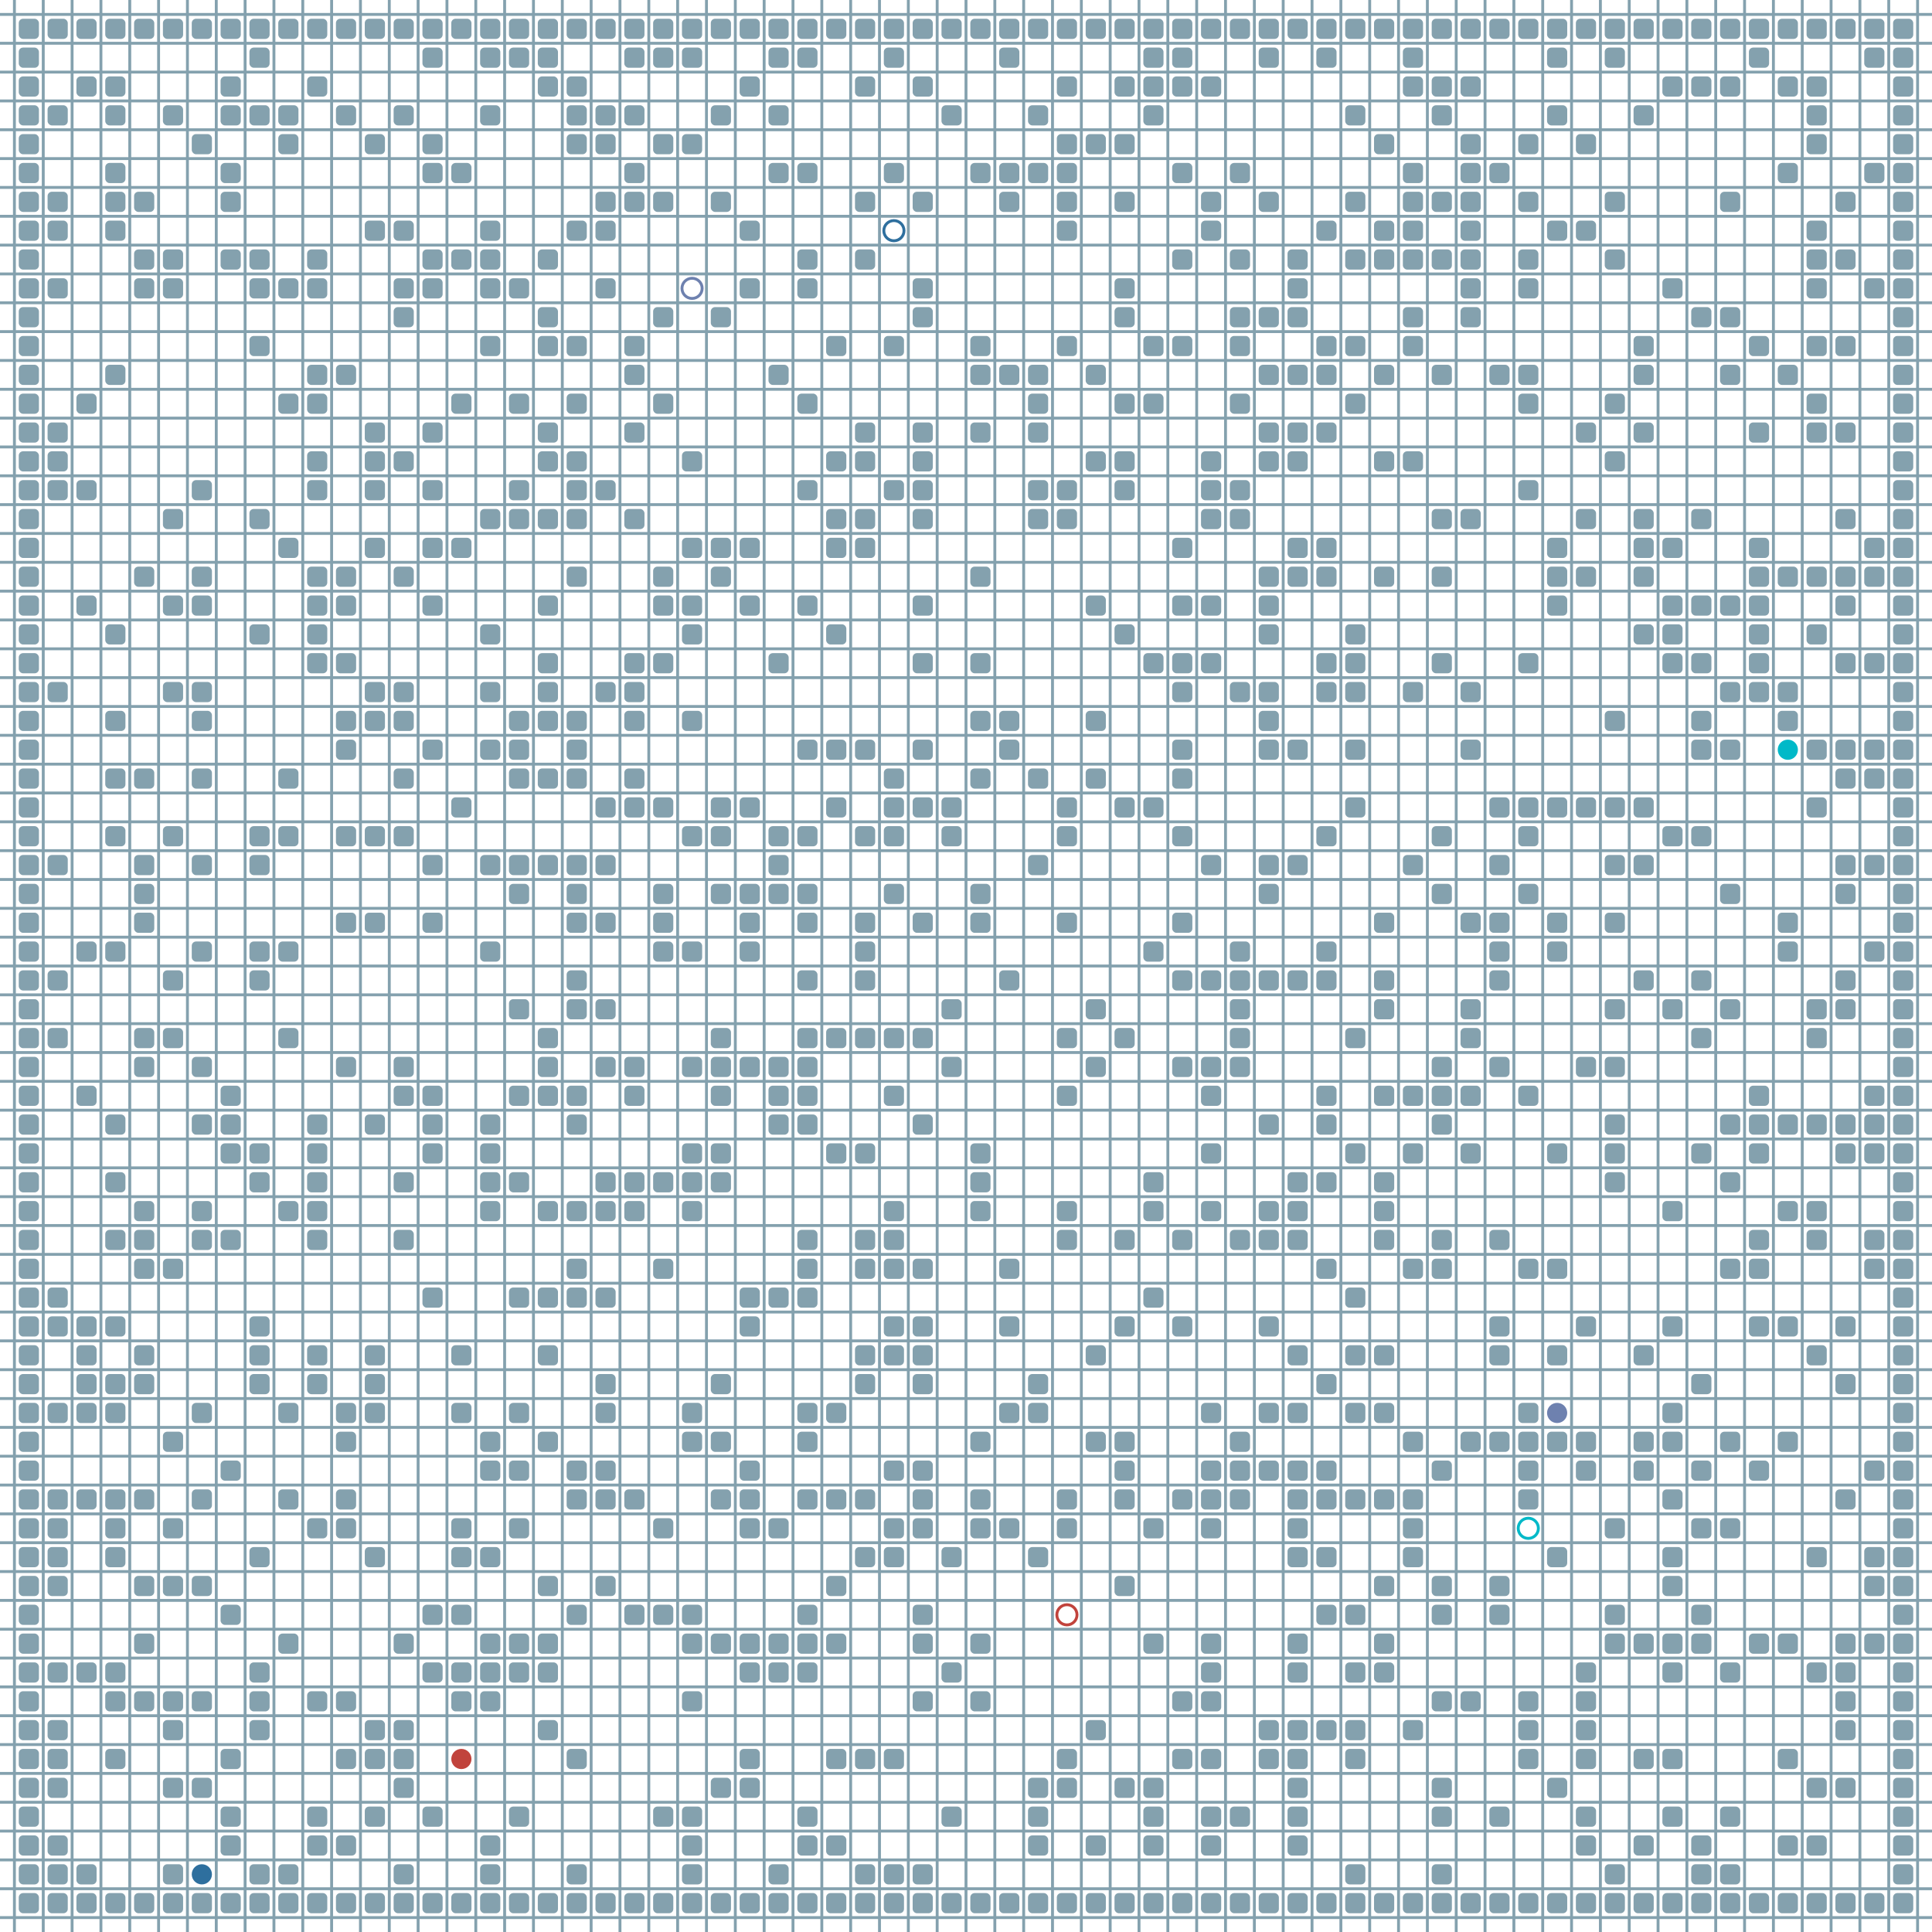 <?xml version="1.0" encoding="UTF-8"?>
        <svg xmlns="http://www.w3.org/2000/svg" xmlns:xlink="http://www.w3.org/1999/xlink"
             width="512" height="512" viewBox="0 -6700 6700 6700">
<defs>

        <rect id="obstacle" width="70" height="70" fill="#84A1AE" rx="15"/>
        <style>
        .line {stroke: #84A1AE; stroke-width: 10;}
        .agent {r: 35;}
        .target {fill: none; stroke-width: 10; r: 35;}
        </style>
        
</defs>

<line class="line" x1="-50.0" x2="-50.0" y1="0" y2="-6700" />
<line class="line" x1="50.0" x2="50.0" y1="0" y2="-6700" />
<line class="line" x1="150.0" x2="150.0" y1="0" y2="-6700" />
<line class="line" x1="250.0" x2="250.0" y1="0" y2="-6700" />
<line class="line" x1="350.0" x2="350.0" y1="0" y2="-6700" />
<line class="line" x1="450.0" x2="450.0" y1="0" y2="-6700" />
<line class="line" x1="550.0" x2="550.0" y1="0" y2="-6700" />
<line class="line" x1="650.0" x2="650.0" y1="0" y2="-6700" />
<line class="line" x1="750.0" x2="750.0" y1="0" y2="-6700" />
<line class="line" x1="850.0" x2="850.0" y1="0" y2="-6700" />
<line class="line" x1="950.0" x2="950.0" y1="0" y2="-6700" />
<line class="line" x1="1050.0" x2="1050.0" y1="0" y2="-6700" />
<line class="line" x1="1150.0" x2="1150.0" y1="0" y2="-6700" />
<line class="line" x1="1250.0" x2="1250.0" y1="0" y2="-6700" />
<line class="line" x1="1350.0" x2="1350.0" y1="0" y2="-6700" />
<line class="line" x1="1450.0" x2="1450.0" y1="0" y2="-6700" />
<line class="line" x1="1550.0" x2="1550.0" y1="0" y2="-6700" />
<line class="line" x1="1650.0" x2="1650.0" y1="0" y2="-6700" />
<line class="line" x1="1750.0" x2="1750.0" y1="0" y2="-6700" />
<line class="line" x1="1850.0" x2="1850.0" y1="0" y2="-6700" />
<line class="line" x1="1950.0" x2="1950.0" y1="0" y2="-6700" />
<line class="line" x1="2050.0" x2="2050.0" y1="0" y2="-6700" />
<line class="line" x1="2150.0" x2="2150.0" y1="0" y2="-6700" />
<line class="line" x1="2250.0" x2="2250.0" y1="0" y2="-6700" />
<line class="line" x1="2350.0" x2="2350.0" y1="0" y2="-6700" />
<line class="line" x1="2450.0" x2="2450.0" y1="0" y2="-6700" />
<line class="line" x1="2550.0" x2="2550.0" y1="0" y2="-6700" />
<line class="line" x1="2650.0" x2="2650.0" y1="0" y2="-6700" />
<line class="line" x1="2750.0" x2="2750.0" y1="0" y2="-6700" />
<line class="line" x1="2850.0" x2="2850.0" y1="0" y2="-6700" />
<line class="line" x1="2950.0" x2="2950.0" y1="0" y2="-6700" />
<line class="line" x1="3050.0" x2="3050.0" y1="0" y2="-6700" />
<line class="line" x1="3150.0" x2="3150.0" y1="0" y2="-6700" />
<line class="line" x1="3250.0" x2="3250.0" y1="0" y2="-6700" />
<line class="line" x1="3350.0" x2="3350.0" y1="0" y2="-6700" />
<line class="line" x1="3450.0" x2="3450.0" y1="0" y2="-6700" />
<line class="line" x1="3550.0" x2="3550.0" y1="0" y2="-6700" />
<line class="line" x1="3650.0" x2="3650.0" y1="0" y2="-6700" />
<line class="line" x1="3750.0" x2="3750.0" y1="0" y2="-6700" />
<line class="line" x1="3850.0" x2="3850.0" y1="0" y2="-6700" />
<line class="line" x1="3950.0" x2="3950.0" y1="0" y2="-6700" />
<line class="line" x1="4050.0" x2="4050.0" y1="0" y2="-6700" />
<line class="line" x1="4150.0" x2="4150.0" y1="0" y2="-6700" />
<line class="line" x1="4250.0" x2="4250.0" y1="0" y2="-6700" />
<line class="line" x1="4350.0" x2="4350.0" y1="0" y2="-6700" />
<line class="line" x1="4450.0" x2="4450.0" y1="0" y2="-6700" />
<line class="line" x1="4550.0" x2="4550.0" y1="0" y2="-6700" />
<line class="line" x1="4650.0" x2="4650.0" y1="0" y2="-6700" />
<line class="line" x1="4750.0" x2="4750.0" y1="0" y2="-6700" />
<line class="line" x1="4850.0" x2="4850.0" y1="0" y2="-6700" />
<line class="line" x1="4950.0" x2="4950.0" y1="0" y2="-6700" />
<line class="line" x1="5050.0" x2="5050.0" y1="0" y2="-6700" />
<line class="line" x1="5150.0" x2="5150.0" y1="0" y2="-6700" />
<line class="line" x1="5250.0" x2="5250.0" y1="0" y2="-6700" />
<line class="line" x1="5350.0" x2="5350.0" y1="0" y2="-6700" />
<line class="line" x1="5450.0" x2="5450.0" y1="0" y2="-6700" />
<line class="line" x1="5550.0" x2="5550.0" y1="0" y2="-6700" />
<line class="line" x1="5650.0" x2="5650.0" y1="0" y2="-6700" />
<line class="line" x1="5750.0" x2="5750.0" y1="0" y2="-6700" />
<line class="line" x1="5850.0" x2="5850.0" y1="0" y2="-6700" />
<line class="line" x1="5950.0" x2="5950.0" y1="0" y2="-6700" />
<line class="line" x1="6050.0" x2="6050.0" y1="0" y2="-6700" />
<line class="line" x1="6150.0" x2="6150.0" y1="0" y2="-6700" />
<line class="line" x1="6250.0" x2="6250.0" y1="0" y2="-6700" />
<line class="line" x1="6350.0" x2="6350.0" y1="0" y2="-6700" />
<line class="line" x1="6450.0" x2="6450.0" y1="0" y2="-6700" />
<line class="line" x1="6550.0" x2="6550.0" y1="0" y2="-6700" />
<line class="line" x1="6650.0" x2="6650.0" y1="0" y2="-6700" />
<line class="line" x1="0" x2="6700" y1="50.0" y2="50.0" />
<line class="line" x1="0" x2="6700" y1="-50.0" y2="-50.0" />
<line class="line" x1="0" x2="6700" y1="-150.0" y2="-150.0" />
<line class="line" x1="0" x2="6700" y1="-250.0" y2="-250.0" />
<line class="line" x1="0" x2="6700" y1="-350.0" y2="-350.0" />
<line class="line" x1="0" x2="6700" y1="-450.0" y2="-450.0" />
<line class="line" x1="0" x2="6700" y1="-550.0" y2="-550.0" />
<line class="line" x1="0" x2="6700" y1="-650.0" y2="-650.0" />
<line class="line" x1="0" x2="6700" y1="-750.0" y2="-750.0" />
<line class="line" x1="0" x2="6700" y1="-850.0" y2="-850.0" />
<line class="line" x1="0" x2="6700" y1="-950.0" y2="-950.0" />
<line class="line" x1="0" x2="6700" y1="-1050.0" y2="-1050.0" />
<line class="line" x1="0" x2="6700" y1="-1150.0" y2="-1150.0" />
<line class="line" x1="0" x2="6700" y1="-1250.0" y2="-1250.0" />
<line class="line" x1="0" x2="6700" y1="-1350.0" y2="-1350.0" />
<line class="line" x1="0" x2="6700" y1="-1450.0" y2="-1450.0" />
<line class="line" x1="0" x2="6700" y1="-1550.0" y2="-1550.0" />
<line class="line" x1="0" x2="6700" y1="-1650.0" y2="-1650.0" />
<line class="line" x1="0" x2="6700" y1="-1750.0" y2="-1750.0" />
<line class="line" x1="0" x2="6700" y1="-1850.0" y2="-1850.0" />
<line class="line" x1="0" x2="6700" y1="-1950.0" y2="-1950.0" />
<line class="line" x1="0" x2="6700" y1="-2050.0" y2="-2050.0" />
<line class="line" x1="0" x2="6700" y1="-2150.0" y2="-2150.0" />
<line class="line" x1="0" x2="6700" y1="-2250.0" y2="-2250.0" />
<line class="line" x1="0" x2="6700" y1="-2350.0" y2="-2350.0" />
<line class="line" x1="0" x2="6700" y1="-2450.0" y2="-2450.0" />
<line class="line" x1="0" x2="6700" y1="-2550.0" y2="-2550.0" />
<line class="line" x1="0" x2="6700" y1="-2650.0" y2="-2650.0" />
<line class="line" x1="0" x2="6700" y1="-2750.0" y2="-2750.0" />
<line class="line" x1="0" x2="6700" y1="-2850.0" y2="-2850.0" />
<line class="line" x1="0" x2="6700" y1="-2950.0" y2="-2950.0" />
<line class="line" x1="0" x2="6700" y1="-3050.0" y2="-3050.0" />
<line class="line" x1="0" x2="6700" y1="-3150.0" y2="-3150.0" />
<line class="line" x1="0" x2="6700" y1="-3250.0" y2="-3250.0" />
<line class="line" x1="0" x2="6700" y1="-3350.0" y2="-3350.0" />
<line class="line" x1="0" x2="6700" y1="-3450.0" y2="-3450.0" />
<line class="line" x1="0" x2="6700" y1="-3550.0" y2="-3550.0" />
<line class="line" x1="0" x2="6700" y1="-3650.0" y2="-3650.0" />
<line class="line" x1="0" x2="6700" y1="-3750.0" y2="-3750.0" />
<line class="line" x1="0" x2="6700" y1="-3850.0" y2="-3850.0" />
<line class="line" x1="0" x2="6700" y1="-3950.0" y2="-3950.0" />
<line class="line" x1="0" x2="6700" y1="-4050.0" y2="-4050.0" />
<line class="line" x1="0" x2="6700" y1="-4150.0" y2="-4150.0" />
<line class="line" x1="0" x2="6700" y1="-4250.0" y2="-4250.0" />
<line class="line" x1="0" x2="6700" y1="-4350.0" y2="-4350.0" />
<line class="line" x1="0" x2="6700" y1="-4450.0" y2="-4450.0" />
<line class="line" x1="0" x2="6700" y1="-4550.0" y2="-4550.0" />
<line class="line" x1="0" x2="6700" y1="-4650.0" y2="-4650.0" />
<line class="line" x1="0" x2="6700" y1="-4750.0" y2="-4750.0" />
<line class="line" x1="0" x2="6700" y1="-4850.0" y2="-4850.0" />
<line class="line" x1="0" x2="6700" y1="-4950.0" y2="-4950.0" />
<line class="line" x1="0" x2="6700" y1="-5050.0" y2="-5050.0" />
<line class="line" x1="0" x2="6700" y1="-5150.0" y2="-5150.0" />
<line class="line" x1="0" x2="6700" y1="-5250.0" y2="-5250.0" />
<line class="line" x1="0" x2="6700" y1="-5350.0" y2="-5350.0" />
<line class="line" x1="0" x2="6700" y1="-5450.0" y2="-5450.0" />
<line class="line" x1="0" x2="6700" y1="-5550.0" y2="-5550.0" />
<line class="line" x1="0" x2="6700" y1="-5650.0" y2="-5650.0" />
<line class="line" x1="0" x2="6700" y1="-5750.0" y2="-5750.0" />
<line class="line" x1="0" x2="6700" y1="-5850.0" y2="-5850.0" />
<line class="line" x1="0" x2="6700" y1="-5950.0" y2="-5950.0" />
<line class="line" x1="0" x2="6700" y1="-6050.0" y2="-6050.0" />
<line class="line" x1="0" x2="6700" y1="-6150.0" y2="-6150.0" />
<line class="line" x1="0" x2="6700" y1="-6250.0" y2="-6250.0" />
<line class="line" x1="0" x2="6700" y1="-6350.0" y2="-6350.0" />
<line class="line" x1="0" x2="6700" y1="-6450.0" y2="-6450.0" />
<line class="line" x1="0" x2="6700" y1="-6550.0" y2="-6550.0" />
<line class="line" x1="0" x2="6700" y1="-6650.0" y2="-6650.0" />
<use href="#obstacle" x="65" y="-135" />
<use href="#obstacle" x="65" y="-235" />
<use href="#obstacle" x="65" y="-335" />
<use href="#obstacle" x="65" y="-435" />
<use href="#obstacle" x="65" y="-535" />
<use href="#obstacle" x="65" y="-635" />
<use href="#obstacle" x="65" y="-735" />
<use href="#obstacle" x="65" y="-835" />
<use href="#obstacle" x="65" y="-935" />
<use href="#obstacle" x="65" y="-1035" />
<use href="#obstacle" x="65" y="-1135" />
<use href="#obstacle" x="65" y="-1235" />
<use href="#obstacle" x="65" y="-1335" />
<use href="#obstacle" x="65" y="-1435" />
<use href="#obstacle" x="65" y="-1535" />
<use href="#obstacle" x="65" y="-1635" />
<use href="#obstacle" x="65" y="-1735" />
<use href="#obstacle" x="65" y="-1835" />
<use href="#obstacle" x="65" y="-1935" />
<use href="#obstacle" x="65" y="-2035" />
<use href="#obstacle" x="65" y="-2135" />
<use href="#obstacle" x="65" y="-2235" />
<use href="#obstacle" x="65" y="-2335" />
<use href="#obstacle" x="65" y="-2435" />
<use href="#obstacle" x="65" y="-2535" />
<use href="#obstacle" x="65" y="-2635" />
<use href="#obstacle" x="65" y="-2735" />
<use href="#obstacle" x="65" y="-2835" />
<use href="#obstacle" x="65" y="-2935" />
<use href="#obstacle" x="65" y="-3035" />
<use href="#obstacle" x="65" y="-3135" />
<use href="#obstacle" x="65" y="-3235" />
<use href="#obstacle" x="65" y="-3335" />
<use href="#obstacle" x="65" y="-3435" />
<use href="#obstacle" x="65" y="-3535" />
<use href="#obstacle" x="65" y="-3635" />
<use href="#obstacle" x="65" y="-3735" />
<use href="#obstacle" x="65" y="-3835" />
<use href="#obstacle" x="65" y="-3935" />
<use href="#obstacle" x="65" y="-4035" />
<use href="#obstacle" x="65" y="-4135" />
<use href="#obstacle" x="65" y="-4235" />
<use href="#obstacle" x="65" y="-4335" />
<use href="#obstacle" x="65" y="-4435" />
<use href="#obstacle" x="65" y="-4535" />
<use href="#obstacle" x="65" y="-4635" />
<use href="#obstacle" x="65" y="-4735" />
<use href="#obstacle" x="65" y="-4835" />
<use href="#obstacle" x="65" y="-4935" />
<use href="#obstacle" x="65" y="-5035" />
<use href="#obstacle" x="65" y="-5135" />
<use href="#obstacle" x="65" y="-5235" />
<use href="#obstacle" x="65" y="-5335" />
<use href="#obstacle" x="65" y="-5435" />
<use href="#obstacle" x="65" y="-5535" />
<use href="#obstacle" x="65" y="-5635" />
<use href="#obstacle" x="65" y="-5735" />
<use href="#obstacle" x="65" y="-5835" />
<use href="#obstacle" x="65" y="-5935" />
<use href="#obstacle" x="65" y="-6035" />
<use href="#obstacle" x="65" y="-6135" />
<use href="#obstacle" x="65" y="-6235" />
<use href="#obstacle" x="65" y="-6335" />
<use href="#obstacle" x="65" y="-6435" />
<use href="#obstacle" x="65" y="-6535" />
<use href="#obstacle" x="65" y="-6635" />
<use href="#obstacle" x="165" y="-135" />
<use href="#obstacle" x="165" y="-235" />
<use href="#obstacle" x="165" y="-335" />
<use href="#obstacle" x="165" y="-535" />
<use href="#obstacle" x="165" y="-635" />
<use href="#obstacle" x="165" y="-735" />
<use href="#obstacle" x="165" y="-935" />
<use href="#obstacle" x="165" y="-1235" />
<use href="#obstacle" x="165" y="-1335" />
<use href="#obstacle" x="165" y="-1435" />
<use href="#obstacle" x="165" y="-1535" />
<use href="#obstacle" x="165" y="-1835" />
<use href="#obstacle" x="165" y="-2135" />
<use href="#obstacle" x="165" y="-2235" />
<use href="#obstacle" x="165" y="-3135" />
<use href="#obstacle" x="165" y="-3335" />
<use href="#obstacle" x="165" y="-3735" />
<use href="#obstacle" x="165" y="-4335" />
<use href="#obstacle" x="165" y="-5035" />
<use href="#obstacle" x="165" y="-5135" />
<use href="#obstacle" x="165" y="-5235" />
<use href="#obstacle" x="165" y="-5735" />
<use href="#obstacle" x="165" y="-5935" />
<use href="#obstacle" x="165" y="-6035" />
<use href="#obstacle" x="165" y="-6335" />
<use href="#obstacle" x="165" y="-6635" />
<use href="#obstacle" x="265" y="-135" />
<use href="#obstacle" x="265" y="-235" />
<use href="#obstacle" x="265" y="-935" />
<use href="#obstacle" x="265" y="-1535" />
<use href="#obstacle" x="265" y="-1835" />
<use href="#obstacle" x="265" y="-1935" />
<use href="#obstacle" x="265" y="-2035" />
<use href="#obstacle" x="265" y="-2135" />
<use href="#obstacle" x="265" y="-2935" />
<use href="#obstacle" x="265" y="-3435" />
<use href="#obstacle" x="265" y="-4635" />
<use href="#obstacle" x="265" y="-5035" />
<use href="#obstacle" x="265" y="-5335" />
<use href="#obstacle" x="265" y="-6435" />
<use href="#obstacle" x="265" y="-6635" />
<use href="#obstacle" x="365" y="-135" />
<use href="#obstacle" x="365" y="-635" />
<use href="#obstacle" x="365" y="-835" />
<use href="#obstacle" x="365" y="-935" />
<use href="#obstacle" x="365" y="-1335" />
<use href="#obstacle" x="365" y="-1435" />
<use href="#obstacle" x="365" y="-1535" />
<use href="#obstacle" x="365" y="-1835" />
<use href="#obstacle" x="365" y="-1935" />
<use href="#obstacle" x="365" y="-2135" />
<use href="#obstacle" x="365" y="-2435" />
<use href="#obstacle" x="365" y="-2635" />
<use href="#obstacle" x="365" y="-2835" />
<use href="#obstacle" x="365" y="-3435" />
<use href="#obstacle" x="365" y="-3835" />
<use href="#obstacle" x="365" y="-4035" />
<use href="#obstacle" x="365" y="-4235" />
<use href="#obstacle" x="365" y="-4535" />
<use href="#obstacle" x="365" y="-5435" />
<use href="#obstacle" x="365" y="-5935" />
<use href="#obstacle" x="365" y="-6035" />
<use href="#obstacle" x="365" y="-6135" />
<use href="#obstacle" x="365" y="-6335" />
<use href="#obstacle" x="365" y="-6435" />
<use href="#obstacle" x="365" y="-6635" />
<use href="#obstacle" x="465" y="-135" />
<use href="#obstacle" x="465" y="-835" />
<use href="#obstacle" x="465" y="-1035" />
<use href="#obstacle" x="465" y="-1235" />
<use href="#obstacle" x="465" y="-1535" />
<use href="#obstacle" x="465" y="-1935" />
<use href="#obstacle" x="465" y="-2035" />
<use href="#obstacle" x="465" y="-2335" />
<use href="#obstacle" x="465" y="-2435" />
<use href="#obstacle" x="465" y="-2535" />
<use href="#obstacle" x="465" y="-3035" />
<use href="#obstacle" x="465" y="-3135" />
<use href="#obstacle" x="465" y="-3535" />
<use href="#obstacle" x="465" y="-3635" />
<use href="#obstacle" x="465" y="-3735" />
<use href="#obstacle" x="465" y="-4035" />
<use href="#obstacle" x="465" y="-4735" />
<use href="#obstacle" x="465" y="-5735" />
<use href="#obstacle" x="465" y="-5835" />
<use href="#obstacle" x="465" y="-6035" />
<use href="#obstacle" x="465" y="-6635" />
<use href="#obstacle" x="565" y="-135" />
<use href="#obstacle" x="565" y="-235" />
<use href="#obstacle" x="565" y="-535" />
<use href="#obstacle" x="565" y="-735" />
<use href="#obstacle" x="565" y="-835" />
<use href="#obstacle" x="565" y="-1235" />
<use href="#obstacle" x="565" y="-1435" />
<use href="#obstacle" x="565" y="-1735" />
<use href="#obstacle" x="565" y="-2335" />
<use href="#obstacle" x="565" y="-3135" />
<use href="#obstacle" x="565" y="-3335" />
<use href="#obstacle" x="565" y="-3835" />
<use href="#obstacle" x="565" y="-4335" />
<use href="#obstacle" x="565" y="-4635" />
<use href="#obstacle" x="565" y="-4935" />
<use href="#obstacle" x="565" y="-5735" />
<use href="#obstacle" x="565" y="-5835" />
<use href="#obstacle" x="565" y="-6335" />
<use href="#obstacle" x="565" y="-6635" />
<use href="#obstacle" x="665" y="-135" />
<use href="#obstacle" x="665" y="-535" />
<use href="#obstacle" x="665" y="-835" />
<use href="#obstacle" x="665" y="-1235" />
<use href="#obstacle" x="665" y="-1535" />
<use href="#obstacle" x="665" y="-1835" />
<use href="#obstacle" x="665" y="-2435" />
<use href="#obstacle" x="665" y="-2535" />
<use href="#obstacle" x="665" y="-2835" />
<use href="#obstacle" x="665" y="-3035" />
<use href="#obstacle" x="665" y="-3435" />
<use href="#obstacle" x="665" y="-3735" />
<use href="#obstacle" x="665" y="-4035" />
<use href="#obstacle" x="665" y="-4235" />
<use href="#obstacle" x="665" y="-4335" />
<use href="#obstacle" x="665" y="-4635" />
<use href="#obstacle" x="665" y="-4735" />
<use href="#obstacle" x="665" y="-5035" />
<use href="#obstacle" x="665" y="-6235" />
<use href="#obstacle" x="665" y="-6635" />
<use href="#obstacle" x="765" y="-135" />
<use href="#obstacle" x="765" y="-335" />
<use href="#obstacle" x="765" y="-435" />
<use href="#obstacle" x="765" y="-635" />
<use href="#obstacle" x="765" y="-1135" />
<use href="#obstacle" x="765" y="-1635" />
<use href="#obstacle" x="765" y="-2435" />
<use href="#obstacle" x="765" y="-2735" />
<use href="#obstacle" x="765" y="-2835" />
<use href="#obstacle" x="765" y="-2935" />
<use href="#obstacle" x="765" y="-5835" />
<use href="#obstacle" x="765" y="-6035" />
<use href="#obstacle" x="765" y="-6135" />
<use href="#obstacle" x="765" y="-6335" />
<use href="#obstacle" x="765" y="-6435" />
<use href="#obstacle" x="765" y="-6635" />
<use href="#obstacle" x="865" y="-135" />
<use href="#obstacle" x="865" y="-235" />
<use href="#obstacle" x="865" y="-735" />
<use href="#obstacle" x="865" y="-835" />
<use href="#obstacle" x="865" y="-935" />
<use href="#obstacle" x="865" y="-1335" />
<use href="#obstacle" x="865" y="-1935" />
<use href="#obstacle" x="865" y="-2035" />
<use href="#obstacle" x="865" y="-2135" />
<use href="#obstacle" x="865" y="-2635" />
<use href="#obstacle" x="865" y="-2735" />
<use href="#obstacle" x="865" y="-3335" />
<use href="#obstacle" x="865" y="-3435" />
<use href="#obstacle" x="865" y="-3735" />
<use href="#obstacle" x="865" y="-3835" />
<use href="#obstacle" x="865" y="-4535" />
<use href="#obstacle" x="865" y="-4935" />
<use href="#obstacle" x="865" y="-5535" />
<use href="#obstacle" x="865" y="-5735" />
<use href="#obstacle" x="865" y="-5835" />
<use href="#obstacle" x="865" y="-6335" />
<use href="#obstacle" x="865" y="-6535" />
<use href="#obstacle" x="865" y="-6635" />
<use href="#obstacle" x="965" y="-135" />
<use href="#obstacle" x="965" y="-235" />
<use href="#obstacle" x="965" y="-1035" />
<use href="#obstacle" x="965" y="-1535" />
<use href="#obstacle" x="965" y="-1835" />
<use href="#obstacle" x="965" y="-2535" />
<use href="#obstacle" x="965" y="-3135" />
<use href="#obstacle" x="965" y="-3435" />
<use href="#obstacle" x="965" y="-3835" />
<use href="#obstacle" x="965" y="-4035" />
<use href="#obstacle" x="965" y="-4835" />
<use href="#obstacle" x="965" y="-5335" />
<use href="#obstacle" x="965" y="-5735" />
<use href="#obstacle" x="965" y="-6235" />
<use href="#obstacle" x="965" y="-6335" />
<use href="#obstacle" x="965" y="-6635" />
<use href="#obstacle" x="1065" y="-135" />
<use href="#obstacle" x="1065" y="-335" />
<use href="#obstacle" x="1065" y="-435" />
<use href="#obstacle" x="1065" y="-835" />
<use href="#obstacle" x="1065" y="-1435" />
<use href="#obstacle" x="1065" y="-1935" />
<use href="#obstacle" x="1065" y="-2035" />
<use href="#obstacle" x="1065" y="-2435" />
<use href="#obstacle" x="1065" y="-2535" />
<use href="#obstacle" x="1065" y="-2635" />
<use href="#obstacle" x="1065" y="-2735" />
<use href="#obstacle" x="1065" y="-2835" />
<use href="#obstacle" x="1065" y="-4435" />
<use href="#obstacle" x="1065" y="-4535" />
<use href="#obstacle" x="1065" y="-4635" />
<use href="#obstacle" x="1065" y="-4735" />
<use href="#obstacle" x="1065" y="-5035" />
<use href="#obstacle" x="1065" y="-5135" />
<use href="#obstacle" x="1065" y="-5335" />
<use href="#obstacle" x="1065" y="-5435" />
<use href="#obstacle" x="1065" y="-5735" />
<use href="#obstacle" x="1065" y="-5835" />
<use href="#obstacle" x="1065" y="-6435" />
<use href="#obstacle" x="1065" y="-6635" />
<use href="#obstacle" x="1165" y="-135" />
<use href="#obstacle" x="1165" y="-335" />
<use href="#obstacle" x="1165" y="-635" />
<use href="#obstacle" x="1165" y="-835" />
<use href="#obstacle" x="1165" y="-1435" />
<use href="#obstacle" x="1165" y="-1535" />
<use href="#obstacle" x="1165" y="-1735" />
<use href="#obstacle" x="1165" y="-1835" />
<use href="#obstacle" x="1165" y="-3035" />
<use href="#obstacle" x="1165" y="-3535" />
<use href="#obstacle" x="1165" y="-3835" />
<use href="#obstacle" x="1165" y="-4135" />
<use href="#obstacle" x="1165" y="-4235" />
<use href="#obstacle" x="1165" y="-4435" />
<use href="#obstacle" x="1165" y="-4635" />
<use href="#obstacle" x="1165" y="-4735" />
<use href="#obstacle" x="1165" y="-5435" />
<use href="#obstacle" x="1165" y="-6335" />
<use href="#obstacle" x="1165" y="-6635" />
<use href="#obstacle" x="1265" y="-135" />
<use href="#obstacle" x="1265" y="-435" />
<use href="#obstacle" x="1265" y="-635" />
<use href="#obstacle" x="1265" y="-735" />
<use href="#obstacle" x="1265" y="-1335" />
<use href="#obstacle" x="1265" y="-1835" />
<use href="#obstacle" x="1265" y="-1935" />
<use href="#obstacle" x="1265" y="-2035" />
<use href="#obstacle" x="1265" y="-2835" />
<use href="#obstacle" x="1265" y="-3535" />
<use href="#obstacle" x="1265" y="-3835" />
<use href="#obstacle" x="1265" y="-4235" />
<use href="#obstacle" x="1265" y="-4335" />
<use href="#obstacle" x="1265" y="-4835" />
<use href="#obstacle" x="1265" y="-5035" />
<use href="#obstacle" x="1265" y="-5135" />
<use href="#obstacle" x="1265" y="-5235" />
<use href="#obstacle" x="1265" y="-5935" />
<use href="#obstacle" x="1265" y="-6235" />
<use href="#obstacle" x="1265" y="-6635" />
<use href="#obstacle" x="1365" y="-135" />
<use href="#obstacle" x="1365" y="-235" />
<use href="#obstacle" x="1365" y="-535" />
<use href="#obstacle" x="1365" y="-635" />
<use href="#obstacle" x="1365" y="-735" />
<use href="#obstacle" x="1365" y="-1035" />
<use href="#obstacle" x="1365" y="-2435" />
<use href="#obstacle" x="1365" y="-2635" />
<use href="#obstacle" x="1365" y="-2935" />
<use href="#obstacle" x="1365" y="-3035" />
<use href="#obstacle" x="1365" y="-3835" />
<use href="#obstacle" x="1365" y="-4035" />
<use href="#obstacle" x="1365" y="-4235" />
<use href="#obstacle" x="1365" y="-4335" />
<use href="#obstacle" x="1365" y="-4735" />
<use href="#obstacle" x="1365" y="-5135" />
<use href="#obstacle" x="1365" y="-5635" />
<use href="#obstacle" x="1365" y="-5735" />
<use href="#obstacle" x="1365" y="-5935" />
<use href="#obstacle" x="1365" y="-6335" />
<use href="#obstacle" x="1365" y="-6635" />
<use href="#obstacle" x="1465" y="-135" />
<use href="#obstacle" x="1465" y="-435" />
<use href="#obstacle" x="1465" y="-935" />
<use href="#obstacle" x="1465" y="-1135" />
<use href="#obstacle" x="1465" y="-2235" />
<use href="#obstacle" x="1465" y="-2735" />
<use href="#obstacle" x="1465" y="-2835" />
<use href="#obstacle" x="1465" y="-2935" />
<use href="#obstacle" x="1465" y="-3535" />
<use href="#obstacle" x="1465" y="-3735" />
<use href="#obstacle" x="1465" y="-4135" />
<use href="#obstacle" x="1465" y="-4635" />
<use href="#obstacle" x="1465" y="-4835" />
<use href="#obstacle" x="1465" y="-5035" />
<use href="#obstacle" x="1465" y="-5235" />
<use href="#obstacle" x="1465" y="-5735" />
<use href="#obstacle" x="1465" y="-5835" />
<use href="#obstacle" x="1465" y="-6135" />
<use href="#obstacle" x="1465" y="-6235" />
<use href="#obstacle" x="1465" y="-6535" />
<use href="#obstacle" x="1465" y="-6635" />
<use href="#obstacle" x="1565" y="-135" />
<use href="#obstacle" x="1565" y="-835" />
<use href="#obstacle" x="1565" y="-935" />
<use href="#obstacle" x="1565" y="-1135" />
<use href="#obstacle" x="1565" y="-1335" />
<use href="#obstacle" x="1565" y="-1435" />
<use href="#obstacle" x="1565" y="-1835" />
<use href="#obstacle" x="1565" y="-2035" />
<use href="#obstacle" x="1565" y="-3935" />
<use href="#obstacle" x="1565" y="-4835" />
<use href="#obstacle" x="1565" y="-5335" />
<use href="#obstacle" x="1565" y="-5835" />
<use href="#obstacle" x="1565" y="-6135" />
<use href="#obstacle" x="1565" y="-6635" />
<use href="#obstacle" x="1665" y="-135" />
<use href="#obstacle" x="1665" y="-235" />
<use href="#obstacle" x="1665" y="-335" />
<use href="#obstacle" x="1665" y="-835" />
<use href="#obstacle" x="1665" y="-935" />
<use href="#obstacle" x="1665" y="-1035" />
<use href="#obstacle" x="1665" y="-1335" />
<use href="#obstacle" x="1665" y="-1635" />
<use href="#obstacle" x="1665" y="-1735" />
<use href="#obstacle" x="1665" y="-2535" />
<use href="#obstacle" x="1665" y="-2635" />
<use href="#obstacle" x="1665" y="-2735" />
<use href="#obstacle" x="1665" y="-2835" />
<use href="#obstacle" x="1665" y="-3435" />
<use href="#obstacle" x="1665" y="-3735" />
<use href="#obstacle" x="1665" y="-4135" />
<use href="#obstacle" x="1665" y="-4335" />
<use href="#obstacle" x="1665" y="-4535" />
<use href="#obstacle" x="1665" y="-4935" />
<use href="#obstacle" x="1665" y="-5535" />
<use href="#obstacle" x="1665" y="-5735" />
<use href="#obstacle" x="1665" y="-5835" />
<use href="#obstacle" x="1665" y="-5935" />
<use href="#obstacle" x="1665" y="-6335" />
<use href="#obstacle" x="1665" y="-6535" />
<use href="#obstacle" x="1665" y="-6635" />
<use href="#obstacle" x="1765" y="-135" />
<use href="#obstacle" x="1765" y="-435" />
<use href="#obstacle" x="1765" y="-935" />
<use href="#obstacle" x="1765" y="-1035" />
<use href="#obstacle" x="1765" y="-1435" />
<use href="#obstacle" x="1765" y="-1635" />
<use href="#obstacle" x="1765" y="-1835" />
<use href="#obstacle" x="1765" y="-2235" />
<use href="#obstacle" x="1765" y="-2635" />
<use href="#obstacle" x="1765" y="-2935" />
<use href="#obstacle" x="1765" y="-3235" />
<use href="#obstacle" x="1765" y="-3635" />
<use href="#obstacle" x="1765" y="-3735" />
<use href="#obstacle" x="1765" y="-4035" />
<use href="#obstacle" x="1765" y="-4135" />
<use href="#obstacle" x="1765" y="-4235" />
<use href="#obstacle" x="1765" y="-4935" />
<use href="#obstacle" x="1765" y="-5035" />
<use href="#obstacle" x="1765" y="-5335" />
<use href="#obstacle" x="1765" y="-5735" />
<use href="#obstacle" x="1765" y="-6535" />
<use href="#obstacle" x="1765" y="-6635" />
<use href="#obstacle" x="1865" y="-135" />
<use href="#obstacle" x="1865" y="-735" />
<use href="#obstacle" x="1865" y="-935" />
<use href="#obstacle" x="1865" y="-1035" />
<use href="#obstacle" x="1865" y="-1235" />
<use href="#obstacle" x="1865" y="-1735" />
<use href="#obstacle" x="1865" y="-2035" />
<use href="#obstacle" x="1865" y="-2235" />
<use href="#obstacle" x="1865" y="-2535" />
<use href="#obstacle" x="1865" y="-2935" />
<use href="#obstacle" x="1865" y="-3035" />
<use href="#obstacle" x="1865" y="-3135" />
<use href="#obstacle" x="1865" y="-3735" />
<use href="#obstacle" x="1865" y="-4035" />
<use href="#obstacle" x="1865" y="-4235" />
<use href="#obstacle" x="1865" y="-4335" />
<use href="#obstacle" x="1865" y="-4435" />
<use href="#obstacle" x="1865" y="-4635" />
<use href="#obstacle" x="1865" y="-4935" />
<use href="#obstacle" x="1865" y="-5135" />
<use href="#obstacle" x="1865" y="-5235" />
<use href="#obstacle" x="1865" y="-5535" />
<use href="#obstacle" x="1865" y="-5635" />
<use href="#obstacle" x="1865" y="-5835" />
<use href="#obstacle" x="1865" y="-6435" />
<use href="#obstacle" x="1865" y="-6535" />
<use href="#obstacle" x="1865" y="-6635" />
<use href="#obstacle" x="1965" y="-135" />
<use href="#obstacle" x="1965" y="-235" />
<use href="#obstacle" x="1965" y="-635" />
<use href="#obstacle" x="1965" y="-1135" />
<use href="#obstacle" x="1965" y="-1535" />
<use href="#obstacle" x="1965" y="-1635" />
<use href="#obstacle" x="1965" y="-2235" />
<use href="#obstacle" x="1965" y="-2335" />
<use href="#obstacle" x="1965" y="-2535" />
<use href="#obstacle" x="1965" y="-2835" />
<use href="#obstacle" x="1965" y="-2935" />
<use href="#obstacle" x="1965" y="-3235" />
<use href="#obstacle" x="1965" y="-3335" />
<use href="#obstacle" x="1965" y="-3535" />
<use href="#obstacle" x="1965" y="-3635" />
<use href="#obstacle" x="1965" y="-3735" />
<use href="#obstacle" x="1965" y="-4035" />
<use href="#obstacle" x="1965" y="-4135" />
<use href="#obstacle" x="1965" y="-4235" />
<use href="#obstacle" x="1965" y="-4735" />
<use href="#obstacle" x="1965" y="-4935" />
<use href="#obstacle" x="1965" y="-5035" />
<use href="#obstacle" x="1965" y="-5135" />
<use href="#obstacle" x="1965" y="-5335" />
<use href="#obstacle" x="1965" y="-5535" />
<use href="#obstacle" x="1965" y="-5935" />
<use href="#obstacle" x="1965" y="-6235" />
<use href="#obstacle" x="1965" y="-6335" />
<use href="#obstacle" x="1965" y="-6435" />
<use href="#obstacle" x="1965" y="-6635" />
<use href="#obstacle" x="2065" y="-135" />
<use href="#obstacle" x="2065" y="-1235" />
<use href="#obstacle" x="2065" y="-1535" />
<use href="#obstacle" x="2065" y="-1635" />
<use href="#obstacle" x="2065" y="-1835" />
<use href="#obstacle" x="2065" y="-1935" />
<use href="#obstacle" x="2065" y="-2235" />
<use href="#obstacle" x="2065" y="-2535" />
<use href="#obstacle" x="2065" y="-2635" />
<use href="#obstacle" x="2065" y="-3035" />
<use href="#obstacle" x="2065" y="-3235" />
<use href="#obstacle" x="2065" y="-3535" />
<use href="#obstacle" x="2065" y="-3735" />
<use href="#obstacle" x="2065" y="-3935" />
<use href="#obstacle" x="2065" y="-4335" />
<use href="#obstacle" x="2065" y="-5035" />
<use href="#obstacle" x="2065" y="-5735" />
<use href="#obstacle" x="2065" y="-5935" />
<use href="#obstacle" x="2065" y="-6035" />
<use href="#obstacle" x="2065" y="-6235" />
<use href="#obstacle" x="2065" y="-6335" />
<use href="#obstacle" x="2065" y="-6635" />
<use href="#obstacle" x="2165" y="-135" />
<use href="#obstacle" x="2165" y="-1135" />
<use href="#obstacle" x="2165" y="-1535" />
<use href="#obstacle" x="2165" y="-2535" />
<use href="#obstacle" x="2165" y="-2635" />
<use href="#obstacle" x="2165" y="-2935" />
<use href="#obstacle" x="2165" y="-3035" />
<use href="#obstacle" x="2165" y="-3935" />
<use href="#obstacle" x="2165" y="-4035" />
<use href="#obstacle" x="2165" y="-4235" />
<use href="#obstacle" x="2165" y="-4335" />
<use href="#obstacle" x="2165" y="-4435" />
<use href="#obstacle" x="2165" y="-4935" />
<use href="#obstacle" x="2165" y="-5235" />
<use href="#obstacle" x="2165" y="-5435" />
<use href="#obstacle" x="2165" y="-5535" />
<use href="#obstacle" x="2165" y="-6035" />
<use href="#obstacle" x="2165" y="-6135" />
<use href="#obstacle" x="2165" y="-6335" />
<use href="#obstacle" x="2165" y="-6535" />
<use href="#obstacle" x="2165" y="-6635" />
<use href="#obstacle" x="2265" y="-135" />
<use href="#obstacle" x="2265" y="-435" />
<use href="#obstacle" x="2265" y="-1135" />
<use href="#obstacle" x="2265" y="-1435" />
<use href="#obstacle" x="2265" y="-2335" />
<use href="#obstacle" x="2265" y="-2635" />
<use href="#obstacle" x="2265" y="-3435" />
<use href="#obstacle" x="2265" y="-3535" />
<use href="#obstacle" x="2265" y="-3635" />
<use href="#obstacle" x="2265" y="-3935" />
<use href="#obstacle" x="2265" y="-4435" />
<use href="#obstacle" x="2265" y="-4635" />
<use href="#obstacle" x="2265" y="-4735" />
<use href="#obstacle" x="2265" y="-5335" />
<use href="#obstacle" x="2265" y="-5635" />
<use href="#obstacle" x="2265" y="-6035" />
<use href="#obstacle" x="2265" y="-6235" />
<use href="#obstacle" x="2265" y="-6535" />
<use href="#obstacle" x="2265" y="-6635" />
<use href="#obstacle" x="2365" y="-135" />
<use href="#obstacle" x="2365" y="-235" />
<use href="#obstacle" x="2365" y="-335" />
<use href="#obstacle" x="2365" y="-435" />
<use href="#obstacle" x="2365" y="-835" />
<use href="#obstacle" x="2365" y="-1035" />
<use href="#obstacle" x="2365" y="-1135" />
<use href="#obstacle" x="2365" y="-1735" />
<use href="#obstacle" x="2365" y="-1835" />
<use href="#obstacle" x="2365" y="-2535" />
<use href="#obstacle" x="2365" y="-2635" />
<use href="#obstacle" x="2365" y="-2735" />
<use href="#obstacle" x="2365" y="-3035" />
<use href="#obstacle" x="2365" y="-3435" />
<use href="#obstacle" x="2365" y="-3835" />
<use href="#obstacle" x="2365" y="-4235" />
<use href="#obstacle" x="2365" y="-4535" />
<use href="#obstacle" x="2365" y="-4635" />
<use href="#obstacle" x="2365" y="-4835" />
<use href="#obstacle" x="2365" y="-5135" />
<use href="#obstacle" x="2365" y="-6235" />
<use href="#obstacle" x="2365" y="-6535" />
<use href="#obstacle" x="2365" y="-6635" />
<use href="#obstacle" x="2465" y="-135" />
<use href="#obstacle" x="2465" y="-535" />
<use href="#obstacle" x="2465" y="-1035" />
<use href="#obstacle" x="2465" y="-1535" />
<use href="#obstacle" x="2465" y="-1735" />
<use href="#obstacle" x="2465" y="-1935" />
<use href="#obstacle" x="2465" y="-2635" />
<use href="#obstacle" x="2465" y="-2735" />
<use href="#obstacle" x="2465" y="-2935" />
<use href="#obstacle" x="2465" y="-3035" />
<use href="#obstacle" x="2465" y="-3135" />
<use href="#obstacle" x="2465" y="-3635" />
<use href="#obstacle" x="2465" y="-3835" />
<use href="#obstacle" x="2465" y="-3935" />
<use href="#obstacle" x="2465" y="-4735" />
<use href="#obstacle" x="2465" y="-4835" />
<use href="#obstacle" x="2465" y="-5635" />
<use href="#obstacle" x="2465" y="-6035" />
<use href="#obstacle" x="2465" y="-6335" />
<use href="#obstacle" x="2465" y="-6635" />
<use href="#obstacle" x="2565" y="-135" />
<use href="#obstacle" x="2565" y="-535" />
<use href="#obstacle" x="2565" y="-635" />
<use href="#obstacle" x="2565" y="-935" />
<use href="#obstacle" x="2565" y="-1035" />
<use href="#obstacle" x="2565" y="-1435" />
<use href="#obstacle" x="2565" y="-1535" />
<use href="#obstacle" x="2565" y="-1635" />
<use href="#obstacle" x="2565" y="-2135" />
<use href="#obstacle" x="2565" y="-2235" />
<use href="#obstacle" x="2565" y="-3035" />
<use href="#obstacle" x="2565" y="-3435" />
<use href="#obstacle" x="2565" y="-3535" />
<use href="#obstacle" x="2565" y="-3635" />
<use href="#obstacle" x="2565" y="-3935" />
<use href="#obstacle" x="2565" y="-4635" />
<use href="#obstacle" x="2565" y="-4835" />
<use href="#obstacle" x="2565" y="-5735" />
<use href="#obstacle" x="2565" y="-5935" />
<use href="#obstacle" x="2565" y="-6435" />
<use href="#obstacle" x="2565" y="-6635" />
<use href="#obstacle" x="2665" y="-135" />
<use href="#obstacle" x="2665" y="-235" />
<use href="#obstacle" x="2665" y="-935" />
<use href="#obstacle" x="2665" y="-1035" />
<use href="#obstacle" x="2665" y="-1435" />
<use href="#obstacle" x="2665" y="-2235" />
<use href="#obstacle" x="2665" y="-2835" />
<use href="#obstacle" x="2665" y="-2935" />
<use href="#obstacle" x="2665" y="-3035" />
<use href="#obstacle" x="2665" y="-3635" />
<use href="#obstacle" x="2665" y="-3735" />
<use href="#obstacle" x="2665" y="-3835" />
<use href="#obstacle" x="2665" y="-4435" />
<use href="#obstacle" x="2665" y="-5435" />
<use href="#obstacle" x="2665" y="-6135" />
<use href="#obstacle" x="2665" y="-6335" />
<use href="#obstacle" x="2665" y="-6535" />
<use href="#obstacle" x="2665" y="-6635" />
<use href="#obstacle" x="2765" y="-135" />
<use href="#obstacle" x="2765" y="-335" />
<use href="#obstacle" x="2765" y="-435" />
<use href="#obstacle" x="2765" y="-935" />
<use href="#obstacle" x="2765" y="-1035" />
<use href="#obstacle" x="2765" y="-1135" />
<use href="#obstacle" x="2765" y="-1535" />
<use href="#obstacle" x="2765" y="-1735" />
<use href="#obstacle" x="2765" y="-1835" />
<use href="#obstacle" x="2765" y="-2235" />
<use href="#obstacle" x="2765" y="-2335" />
<use href="#obstacle" x="2765" y="-2435" />
<use href="#obstacle" x="2765" y="-2835" />
<use href="#obstacle" x="2765" y="-2935" />
<use href="#obstacle" x="2765" y="-3035" />
<use href="#obstacle" x="2765" y="-3135" />
<use href="#obstacle" x="2765" y="-3335" />
<use href="#obstacle" x="2765" y="-3535" />
<use href="#obstacle" x="2765" y="-3635" />
<use href="#obstacle" x="2765" y="-3835" />
<use href="#obstacle" x="2765" y="-4135" />
<use href="#obstacle" x="2765" y="-4635" />
<use href="#obstacle" x="2765" y="-5035" />
<use href="#obstacle" x="2765" y="-5335" />
<use href="#obstacle" x="2765" y="-5735" />
<use href="#obstacle" x="2765" y="-5835" />
<use href="#obstacle" x="2765" y="-6135" />
<use href="#obstacle" x="2765" y="-6535" />
<use href="#obstacle" x="2765" y="-6635" />
<use href="#obstacle" x="2865" y="-135" />
<use href="#obstacle" x="2865" y="-335" />
<use href="#obstacle" x="2865" y="-635" />
<use href="#obstacle" x="2865" y="-1035" />
<use href="#obstacle" x="2865" y="-1235" />
<use href="#obstacle" x="2865" y="-1535" />
<use href="#obstacle" x="2865" y="-1835" />
<use href="#obstacle" x="2865" y="-2735" />
<use href="#obstacle" x="2865" y="-3135" />
<use href="#obstacle" x="2865" y="-3935" />
<use href="#obstacle" x="2865" y="-4135" />
<use href="#obstacle" x="2865" y="-4535" />
<use href="#obstacle" x="2865" y="-4835" />
<use href="#obstacle" x="2865" y="-4935" />
<use href="#obstacle" x="2865" y="-5135" />
<use href="#obstacle" x="2865" y="-5535" />
<use href="#obstacle" x="2865" y="-6635" />
<use href="#obstacle" x="2965" y="-135" />
<use href="#obstacle" x="2965" y="-235" />
<use href="#obstacle" x="2965" y="-635" />
<use href="#obstacle" x="2965" y="-1335" />
<use href="#obstacle" x="2965" y="-1535" />
<use href="#obstacle" x="2965" y="-1935" />
<use href="#obstacle" x="2965" y="-2035" />
<use href="#obstacle" x="2965" y="-2335" />
<use href="#obstacle" x="2965" y="-2435" />
<use href="#obstacle" x="2965" y="-2735" />
<use href="#obstacle" x="2965" y="-3135" />
<use href="#obstacle" x="2965" y="-3335" />
<use href="#obstacle" x="2965" y="-3435" />
<use href="#obstacle" x="2965" y="-3535" />
<use href="#obstacle" x="2965" y="-3835" />
<use href="#obstacle" x="2965" y="-4135" />
<use href="#obstacle" x="2965" y="-4835" />
<use href="#obstacle" x="2965" y="-4935" />
<use href="#obstacle" x="2965" y="-5135" />
<use href="#obstacle" x="2965" y="-5235" />
<use href="#obstacle" x="2965" y="-5835" />
<use href="#obstacle" x="2965" y="-6035" />
<use href="#obstacle" x="2965" y="-6435" />
<use href="#obstacle" x="2965" y="-6635" />
<use href="#obstacle" x="3065" y="-135" />
<use href="#obstacle" x="3065" y="-235" />
<use href="#obstacle" x="3065" y="-635" />
<use href="#obstacle" x="3065" y="-1335" />
<use href="#obstacle" x="3065" y="-1435" />
<use href="#obstacle" x="3065" y="-1635" />
<use href="#obstacle" x="3065" y="-2035" />
<use href="#obstacle" x="3065" y="-2135" />
<use href="#obstacle" x="3065" y="-2335" />
<use href="#obstacle" x="3065" y="-2435" />
<use href="#obstacle" x="3065" y="-2535" />
<use href="#obstacle" x="3065" y="-2935" />
<use href="#obstacle" x="3065" y="-3135" />
<use href="#obstacle" x="3065" y="-3635" />
<use href="#obstacle" x="3065" y="-3835" />
<use href="#obstacle" x="3065" y="-3935" />
<use href="#obstacle" x="3065" y="-4035" />
<use href="#obstacle" x="3065" y="-5035" />
<use href="#obstacle" x="3065" y="-5535" />
<use href="#obstacle" x="3065" y="-6135" />
<use href="#obstacle" x="3065" y="-6535" />
<use href="#obstacle" x="3065" y="-6635" />
<use href="#obstacle" x="3165" y="-135" />
<use href="#obstacle" x="3165" y="-235" />
<use href="#obstacle" x="3165" y="-835" />
<use href="#obstacle" x="3165" y="-1035" />
<use href="#obstacle" x="3165" y="-1135" />
<use href="#obstacle" x="3165" y="-1435" />
<use href="#obstacle" x="3165" y="-1535" />
<use href="#obstacle" x="3165" y="-1635" />
<use href="#obstacle" x="3165" y="-1935" />
<use href="#obstacle" x="3165" y="-2035" />
<use href="#obstacle" x="3165" y="-2135" />
<use href="#obstacle" x="3165" y="-2335" />
<use href="#obstacle" x="3165" y="-2835" />
<use href="#obstacle" x="3165" y="-3135" />
<use href="#obstacle" x="3165" y="-3535" />
<use href="#obstacle" x="3165" y="-3935" />
<use href="#obstacle" x="3165" y="-4135" />
<use href="#obstacle" x="3165" y="-4435" />
<use href="#obstacle" x="3165" y="-4635" />
<use href="#obstacle" x="3165" y="-4935" />
<use href="#obstacle" x="3165" y="-5035" />
<use href="#obstacle" x="3165" y="-5135" />
<use href="#obstacle" x="3165" y="-5235" />
<use href="#obstacle" x="3165" y="-5635" />
<use href="#obstacle" x="3165" y="-5735" />
<use href="#obstacle" x="3165" y="-6035" />
<use href="#obstacle" x="3165" y="-6435" />
<use href="#obstacle" x="3165" y="-6635" />
<use href="#obstacle" x="3265" y="-135" />
<use href="#obstacle" x="3265" y="-435" />
<use href="#obstacle" x="3265" y="-935" />
<use href="#obstacle" x="3265" y="-1335" />
<use href="#obstacle" x="3265" y="-3035" />
<use href="#obstacle" x="3265" y="-3235" />
<use href="#obstacle" x="3265" y="-3835" />
<use href="#obstacle" x="3265" y="-3935" />
<use href="#obstacle" x="3265" y="-6335" />
<use href="#obstacle" x="3265" y="-6635" />
<use href="#obstacle" x="3365" y="-135" />
<use href="#obstacle" x="3365" y="-835" />
<use href="#obstacle" x="3365" y="-1035" />
<use href="#obstacle" x="3365" y="-1435" />
<use href="#obstacle" x="3365" y="-1535" />
<use href="#obstacle" x="3365" y="-1735" />
<use href="#obstacle" x="3365" y="-2535" />
<use href="#obstacle" x="3365" y="-2635" />
<use href="#obstacle" x="3365" y="-2735" />
<use href="#obstacle" x="3365" y="-3535" />
<use href="#obstacle" x="3365" y="-3635" />
<use href="#obstacle" x="3365" y="-4035" />
<use href="#obstacle" x="3365" y="-4235" />
<use href="#obstacle" x="3365" y="-4435" />
<use href="#obstacle" x="3365" y="-4735" />
<use href="#obstacle" x="3365" y="-5235" />
<use href="#obstacle" x="3365" y="-5435" />
<use href="#obstacle" x="3365" y="-5535" />
<use href="#obstacle" x="3365" y="-6135" />
<use href="#obstacle" x="3365" y="-6635" />
<use href="#obstacle" x="3465" y="-135" />
<use href="#obstacle" x="3465" y="-1435" />
<use href="#obstacle" x="3465" y="-1835" />
<use href="#obstacle" x="3465" y="-2135" />
<use href="#obstacle" x="3465" y="-2335" />
<use href="#obstacle" x="3465" y="-3335" />
<use href="#obstacle" x="3465" y="-4135" />
<use href="#obstacle" x="3465" y="-4235" />
<use href="#obstacle" x="3465" y="-5435" />
<use href="#obstacle" x="3465" y="-6035" />
<use href="#obstacle" x="3465" y="-6135" />
<use href="#obstacle" x="3465" y="-6535" />
<use href="#obstacle" x="3465" y="-6635" />
<use href="#obstacle" x="3565" y="-135" />
<use href="#obstacle" x="3565" y="-335" />
<use href="#obstacle" x="3565" y="-435" />
<use href="#obstacle" x="3565" y="-535" />
<use href="#obstacle" x="3565" y="-1335" />
<use href="#obstacle" x="3565" y="-1835" />
<use href="#obstacle" x="3565" y="-1935" />
<use href="#obstacle" x="3565" y="-3735" />
<use href="#obstacle" x="3565" y="-4035" />
<use href="#obstacle" x="3565" y="-4935" />
<use href="#obstacle" x="3565" y="-5035" />
<use href="#obstacle" x="3565" y="-5235" />
<use href="#obstacle" x="3565" y="-5335" />
<use href="#obstacle" x="3565" y="-5435" />
<use href="#obstacle" x="3565" y="-6135" />
<use href="#obstacle" x="3565" y="-6335" />
<use href="#obstacle" x="3565" y="-6635" />
<use href="#obstacle" x="3665" y="-135" />
<use href="#obstacle" x="3665" y="-535" />
<use href="#obstacle" x="3665" y="-635" />
<use href="#obstacle" x="3665" y="-1435" />
<use href="#obstacle" x="3665" y="-1535" />
<use href="#obstacle" x="3665" y="-2435" />
<use href="#obstacle" x="3665" y="-2535" />
<use href="#obstacle" x="3665" y="-2935" />
<use href="#obstacle" x="3665" y="-3135" />
<use href="#obstacle" x="3665" y="-3535" />
<use href="#obstacle" x="3665" y="-3835" />
<use href="#obstacle" x="3665" y="-3935" />
<use href="#obstacle" x="3665" y="-4935" />
<use href="#obstacle" x="3665" y="-5035" />
<use href="#obstacle" x="3665" y="-5535" />
<use href="#obstacle" x="3665" y="-5935" />
<use href="#obstacle" x="3665" y="-6035" />
<use href="#obstacle" x="3665" y="-6135" />
<use href="#obstacle" x="3665" y="-6235" />
<use href="#obstacle" x="3665" y="-6435" />
<use href="#obstacle" x="3665" y="-6635" />
<use href="#obstacle" x="3765" y="-135" />
<use href="#obstacle" x="3765" y="-335" />
<use href="#obstacle" x="3765" y="-735" />
<use href="#obstacle" x="3765" y="-1735" />
<use href="#obstacle" x="3765" y="-2035" />
<use href="#obstacle" x="3765" y="-3035" />
<use href="#obstacle" x="3765" y="-3235" />
<use href="#obstacle" x="3765" y="-4035" />
<use href="#obstacle" x="3765" y="-4235" />
<use href="#obstacle" x="3765" y="-4635" />
<use href="#obstacle" x="3765" y="-5135" />
<use href="#obstacle" x="3765" y="-5435" />
<use href="#obstacle" x="3765" y="-6235" />
<use href="#obstacle" x="3765" y="-6635" />
<use href="#obstacle" x="3865" y="-135" />
<use href="#obstacle" x="3865" y="-535" />
<use href="#obstacle" x="3865" y="-1235" />
<use href="#obstacle" x="3865" y="-1535" />
<use href="#obstacle" x="3865" y="-1635" />
<use href="#obstacle" x="3865" y="-1735" />
<use href="#obstacle" x="3865" y="-2135" />
<use href="#obstacle" x="3865" y="-2435" />
<use href="#obstacle" x="3865" y="-3135" />
<use href="#obstacle" x="3865" y="-3935" />
<use href="#obstacle" x="3865" y="-4535" />
<use href="#obstacle" x="3865" y="-5035" />
<use href="#obstacle" x="3865" y="-5135" />
<use href="#obstacle" x="3865" y="-5335" />
<use href="#obstacle" x="3865" y="-5635" />
<use href="#obstacle" x="3865" y="-5735" />
<use href="#obstacle" x="3865" y="-6035" />
<use href="#obstacle" x="3865" y="-6235" />
<use href="#obstacle" x="3865" y="-6435" />
<use href="#obstacle" x="3865" y="-6635" />
<use href="#obstacle" x="3965" y="-135" />
<use href="#obstacle" x="3965" y="-335" />
<use href="#obstacle" x="3965" y="-435" />
<use href="#obstacle" x="3965" y="-535" />
<use href="#obstacle" x="3965" y="-1035" />
<use href="#obstacle" x="3965" y="-1435" />
<use href="#obstacle" x="3965" y="-2235" />
<use href="#obstacle" x="3965" y="-2535" />
<use href="#obstacle" x="3965" y="-2635" />
<use href="#obstacle" x="3965" y="-3435" />
<use href="#obstacle" x="3965" y="-3935" />
<use href="#obstacle" x="3965" y="-4435" />
<use href="#obstacle" x="3965" y="-5335" />
<use href="#obstacle" x="3965" y="-5535" />
<use href="#obstacle" x="3965" y="-6335" />
<use href="#obstacle" x="3965" y="-6435" />
<use href="#obstacle" x="3965" y="-6535" />
<use href="#obstacle" x="3965" y="-6635" />
<use href="#obstacle" x="4065" y="-135" />
<use href="#obstacle" x="4065" y="-635" />
<use href="#obstacle" x="4065" y="-835" />
<use href="#obstacle" x="4065" y="-1535" />
<use href="#obstacle" x="4065" y="-2135" />
<use href="#obstacle" x="4065" y="-2435" />
<use href="#obstacle" x="4065" y="-3035" />
<use href="#obstacle" x="4065" y="-3335" />
<use href="#obstacle" x="4065" y="-3535" />
<use href="#obstacle" x="4065" y="-3835" />
<use href="#obstacle" x="4065" y="-4035" />
<use href="#obstacle" x="4065" y="-4135" />
<use href="#obstacle" x="4065" y="-4335" />
<use href="#obstacle" x="4065" y="-4435" />
<use href="#obstacle" x="4065" y="-4635" />
<use href="#obstacle" x="4065" y="-4835" />
<use href="#obstacle" x="4065" y="-5535" />
<use href="#obstacle" x="4065" y="-5835" />
<use href="#obstacle" x="4065" y="-6135" />
<use href="#obstacle" x="4065" y="-6435" />
<use href="#obstacle" x="4065" y="-6535" />
<use href="#obstacle" x="4065" y="-6635" />
<use href="#obstacle" x="4165" y="-135" />
<use href="#obstacle" x="4165" y="-335" />
<use href="#obstacle" x="4165" y="-435" />
<use href="#obstacle" x="4165" y="-635" />
<use href="#obstacle" x="4165" y="-835" />
<use href="#obstacle" x="4165" y="-935" />
<use href="#obstacle" x="4165" y="-1035" />
<use href="#obstacle" x="4165" y="-1435" />
<use href="#obstacle" x="4165" y="-1535" />
<use href="#obstacle" x="4165" y="-1635" />
<use href="#obstacle" x="4165" y="-1835" />
<use href="#obstacle" x="4165" y="-2535" />
<use href="#obstacle" x="4165" y="-2735" />
<use href="#obstacle" x="4165" y="-2935" />
<use href="#obstacle" x="4165" y="-3035" />
<use href="#obstacle" x="4165" y="-3335" />
<use href="#obstacle" x="4165" y="-3735" />
<use href="#obstacle" x="4165" y="-4435" />
<use href="#obstacle" x="4165" y="-4635" />
<use href="#obstacle" x="4165" y="-4935" />
<use href="#obstacle" x="4165" y="-5035" />
<use href="#obstacle" x="4165" y="-5135" />
<use href="#obstacle" x="4165" y="-5935" />
<use href="#obstacle" x="4165" y="-6035" />
<use href="#obstacle" x="4165" y="-6435" />
<use href="#obstacle" x="4165" y="-6635" />
<use href="#obstacle" x="4265" y="-135" />
<use href="#obstacle" x="4265" y="-435" />
<use href="#obstacle" x="4265" y="-1535" />
<use href="#obstacle" x="4265" y="-1635" />
<use href="#obstacle" x="4265" y="-1735" />
<use href="#obstacle" x="4265" y="-2435" />
<use href="#obstacle" x="4265" y="-3035" />
<use href="#obstacle" x="4265" y="-3135" />
<use href="#obstacle" x="4265" y="-3235" />
<use href="#obstacle" x="4265" y="-3335" />
<use href="#obstacle" x="4265" y="-3435" />
<use href="#obstacle" x="4265" y="-4335" />
<use href="#obstacle" x="4265" y="-4935" />
<use href="#obstacle" x="4265" y="-5035" />
<use href="#obstacle" x="4265" y="-5335" />
<use href="#obstacle" x="4265" y="-5535" />
<use href="#obstacle" x="4265" y="-5635" />
<use href="#obstacle" x="4265" y="-5835" />
<use href="#obstacle" x="4265" y="-6135" />
<use href="#obstacle" x="4265" y="-6635" />
<use href="#obstacle" x="4365" y="-135" />
<use href="#obstacle" x="4365" y="-635" />
<use href="#obstacle" x="4365" y="-735" />
<use href="#obstacle" x="4365" y="-1635" />
<use href="#obstacle" x="4365" y="-1835" />
<use href="#obstacle" x="4365" y="-2135" />
<use href="#obstacle" x="4365" y="-2435" />
<use href="#obstacle" x="4365" y="-2535" />
<use href="#obstacle" x="4365" y="-2835" />
<use href="#obstacle" x="4365" y="-3335" />
<use href="#obstacle" x="4365" y="-3635" />
<use href="#obstacle" x="4365" y="-3735" />
<use href="#obstacle" x="4365" y="-4135" />
<use href="#obstacle" x="4365" y="-4235" />
<use href="#obstacle" x="4365" y="-4335" />
<use href="#obstacle" x="4365" y="-4535" />
<use href="#obstacle" x="4365" y="-4635" />
<use href="#obstacle" x="4365" y="-4735" />
<use href="#obstacle" x="4365" y="-5135" />
<use href="#obstacle" x="4365" y="-5235" />
<use href="#obstacle" x="4365" y="-5435" />
<use href="#obstacle" x="4365" y="-5635" />
<use href="#obstacle" x="4365" y="-6035" />
<use href="#obstacle" x="4365" y="-6535" />
<use href="#obstacle" x="4365" y="-6635" />
<use href="#obstacle" x="4465" y="-135" />
<use href="#obstacle" x="4465" y="-335" />
<use href="#obstacle" x="4465" y="-435" />
<use href="#obstacle" x="4465" y="-535" />
<use href="#obstacle" x="4465" y="-635" />
<use href="#obstacle" x="4465" y="-735" />
<use href="#obstacle" x="4465" y="-935" />
<use href="#obstacle" x="4465" y="-1035" />
<use href="#obstacle" x="4465" y="-1335" />
<use href="#obstacle" x="4465" y="-1435" />
<use href="#obstacle" x="4465" y="-1535" />
<use href="#obstacle" x="4465" y="-1635" />
<use href="#obstacle" x="4465" y="-1835" />
<use href="#obstacle" x="4465" y="-2035" />
<use href="#obstacle" x="4465" y="-2435" />
<use href="#obstacle" x="4465" y="-2535" />
<use href="#obstacle" x="4465" y="-2635" />
<use href="#obstacle" x="4465" y="-3335" />
<use href="#obstacle" x="4465" y="-3735" />
<use href="#obstacle" x="4465" y="-4135" />
<use href="#obstacle" x="4465" y="-4735" />
<use href="#obstacle" x="4465" y="-4835" />
<use href="#obstacle" x="4465" y="-5135" />
<use href="#obstacle" x="4465" y="-5235" />
<use href="#obstacle" x="4465" y="-5435" />
<use href="#obstacle" x="4465" y="-5635" />
<use href="#obstacle" x="4465" y="-5735" />
<use href="#obstacle" x="4465" y="-5835" />
<use href="#obstacle" x="4465" y="-6635" />
<use href="#obstacle" x="4565" y="-135" />
<use href="#obstacle" x="4565" y="-735" />
<use href="#obstacle" x="4565" y="-1135" />
<use href="#obstacle" x="4565" y="-1335" />
<use href="#obstacle" x="4565" y="-1535" />
<use href="#obstacle" x="4565" y="-1635" />
<use href="#obstacle" x="4565" y="-1935" />
<use href="#obstacle" x="4565" y="-2335" />
<use href="#obstacle" x="4565" y="-2635" />
<use href="#obstacle" x="4565" y="-2835" />
<use href="#obstacle" x="4565" y="-2935" />
<use href="#obstacle" x="4565" y="-3335" />
<use href="#obstacle" x="4565" y="-3435" />
<use href="#obstacle" x="4565" y="-3835" />
<use href="#obstacle" x="4565" y="-4335" />
<use href="#obstacle" x="4565" y="-4435" />
<use href="#obstacle" x="4565" y="-4735" />
<use href="#obstacle" x="4565" y="-4835" />
<use href="#obstacle" x="4565" y="-5235" />
<use href="#obstacle" x="4565" y="-5435" />
<use href="#obstacle" x="4565" y="-5535" />
<use href="#obstacle" x="4565" y="-5935" />
<use href="#obstacle" x="4565" y="-6535" />
<use href="#obstacle" x="4565" y="-6635" />
<use href="#obstacle" x="4665" y="-135" />
<use href="#obstacle" x="4665" y="-235" />
<use href="#obstacle" x="4665" y="-635" />
<use href="#obstacle" x="4665" y="-735" />
<use href="#obstacle" x="4665" y="-935" />
<use href="#obstacle" x="4665" y="-1135" />
<use href="#obstacle" x="4665" y="-1535" />
<use href="#obstacle" x="4665" y="-1835" />
<use href="#obstacle" x="4665" y="-2035" />
<use href="#obstacle" x="4665" y="-2235" />
<use href="#obstacle" x="4665" y="-2735" />
<use href="#obstacle" x="4665" y="-3135" />
<use href="#obstacle" x="4665" y="-3935" />
<use href="#obstacle" x="4665" y="-4135" />
<use href="#obstacle" x="4665" y="-4335" />
<use href="#obstacle" x="4665" y="-4435" />
<use href="#obstacle" x="4665" y="-4535" />
<use href="#obstacle" x="4665" y="-5335" />
<use href="#obstacle" x="4665" y="-5535" />
<use href="#obstacle" x="4665" y="-5835" />
<use href="#obstacle" x="4665" y="-6035" />
<use href="#obstacle" x="4665" y="-6335" />
<use href="#obstacle" x="4665" y="-6635" />
<use href="#obstacle" x="4765" y="-135" />
<use href="#obstacle" x="4765" y="-935" />
<use href="#obstacle" x="4765" y="-1035" />
<use href="#obstacle" x="4765" y="-1235" />
<use href="#obstacle" x="4765" y="-1535" />
<use href="#obstacle" x="4765" y="-1835" />
<use href="#obstacle" x="4765" y="-2035" />
<use href="#obstacle" x="4765" y="-2435" />
<use href="#obstacle" x="4765" y="-2535" />
<use href="#obstacle" x="4765" y="-2635" />
<use href="#obstacle" x="4765" y="-2935" />
<use href="#obstacle" x="4765" y="-3235" />
<use href="#obstacle" x="4765" y="-3335" />
<use href="#obstacle" x="4765" y="-3535" />
<use href="#obstacle" x="4765" y="-4735" />
<use href="#obstacle" x="4765" y="-5135" />
<use href="#obstacle" x="4765" y="-5435" />
<use href="#obstacle" x="4765" y="-5835" />
<use href="#obstacle" x="4765" y="-5935" />
<use href="#obstacle" x="4765" y="-6235" />
<use href="#obstacle" x="4765" y="-6635" />
<use href="#obstacle" x="4865" y="-135" />
<use href="#obstacle" x="4865" y="-735" />
<use href="#obstacle" x="4865" y="-1335" />
<use href="#obstacle" x="4865" y="-1435" />
<use href="#obstacle" x="4865" y="-1535" />
<use href="#obstacle" x="4865" y="-1735" />
<use href="#obstacle" x="4865" y="-2335" />
<use href="#obstacle" x="4865" y="-2735" />
<use href="#obstacle" x="4865" y="-2935" />
<use href="#obstacle" x="4865" y="-3735" />
<use href="#obstacle" x="4865" y="-4335" />
<use href="#obstacle" x="4865" y="-5135" />
<use href="#obstacle" x="4865" y="-5535" />
<use href="#obstacle" x="4865" y="-5635" />
<use href="#obstacle" x="4865" y="-5835" />
<use href="#obstacle" x="4865" y="-5935" />
<use href="#obstacle" x="4865" y="-6035" />
<use href="#obstacle" x="4865" y="-6135" />
<use href="#obstacle" x="4865" y="-6435" />
<use href="#obstacle" x="4865" y="-6535" />
<use href="#obstacle" x="4865" y="-6635" />
<use href="#obstacle" x="4965" y="-135" />
<use href="#obstacle" x="4965" y="-235" />
<use href="#obstacle" x="4965" y="-435" />
<use href="#obstacle" x="4965" y="-535" />
<use href="#obstacle" x="4965" y="-835" />
<use href="#obstacle" x="4965" y="-1135" />
<use href="#obstacle" x="4965" y="-1235" />
<use href="#obstacle" x="4965" y="-1635" />
<use href="#obstacle" x="4965" y="-2335" />
<use href="#obstacle" x="4965" y="-2435" />
<use href="#obstacle" x="4965" y="-2835" />
<use href="#obstacle" x="4965" y="-2935" />
<use href="#obstacle" x="4965" y="-3035" />
<use href="#obstacle" x="4965" y="-3635" />
<use href="#obstacle" x="4965" y="-3835" />
<use href="#obstacle" x="4965" y="-4435" />
<use href="#obstacle" x="4965" y="-4735" />
<use href="#obstacle" x="4965" y="-4935" />
<use href="#obstacle" x="4965" y="-5435" />
<use href="#obstacle" x="4965" y="-5835" />
<use href="#obstacle" x="4965" y="-6035" />
<use href="#obstacle" x="4965" y="-6335" />
<use href="#obstacle" x="4965" y="-6435" />
<use href="#obstacle" x="4965" y="-6635" />
<use href="#obstacle" x="5065" y="-135" />
<use href="#obstacle" x="5065" y="-835" />
<use href="#obstacle" x="5065" y="-1735" />
<use href="#obstacle" x="5065" y="-2735" />
<use href="#obstacle" x="5065" y="-2935" />
<use href="#obstacle" x="5065" y="-3135" />
<use href="#obstacle" x="5065" y="-3235" />
<use href="#obstacle" x="5065" y="-3535" />
<use href="#obstacle" x="5065" y="-4135" />
<use href="#obstacle" x="5065" y="-4335" />
<use href="#obstacle" x="5065" y="-4935" />
<use href="#obstacle" x="5065" y="-5635" />
<use href="#obstacle" x="5065" y="-5735" />
<use href="#obstacle" x="5065" y="-5835" />
<use href="#obstacle" x="5065" y="-5935" />
<use href="#obstacle" x="5065" y="-6035" />
<use href="#obstacle" x="5065" y="-6135" />
<use href="#obstacle" x="5065" y="-6235" />
<use href="#obstacle" x="5065" y="-6435" />
<use href="#obstacle" x="5065" y="-6635" />
<use href="#obstacle" x="5165" y="-135" />
<use href="#obstacle" x="5165" y="-435" />
<use href="#obstacle" x="5165" y="-1135" />
<use href="#obstacle" x="5165" y="-1235" />
<use href="#obstacle" x="5165" y="-1735" />
<use href="#obstacle" x="5165" y="-2035" />
<use href="#obstacle" x="5165" y="-2135" />
<use href="#obstacle" x="5165" y="-2435" />
<use href="#obstacle" x="5165" y="-3035" />
<use href="#obstacle" x="5165" y="-3335" />
<use href="#obstacle" x="5165" y="-3435" />
<use href="#obstacle" x="5165" y="-3535" />
<use href="#obstacle" x="5165" y="-3735" />
<use href="#obstacle" x="5165" y="-3935" />
<use href="#obstacle" x="5165" y="-5435" />
<use href="#obstacle" x="5165" y="-6135" />
<use href="#obstacle" x="5165" y="-6635" />
<use href="#obstacle" x="5265" y="-135" />
<use href="#obstacle" x="5265" y="-635" />
<use href="#obstacle" x="5265" y="-735" />
<use href="#obstacle" x="5265" y="-835" />
<use href="#obstacle" x="5265" y="-1535" />
<use href="#obstacle" x="5265" y="-1635" />
<use href="#obstacle" x="5265" y="-1735" />
<use href="#obstacle" x="5265" y="-1835" />
<use href="#obstacle" x="5265" y="-2335" />
<use href="#obstacle" x="5265" y="-2935" />
<use href="#obstacle" x="5265" y="-3635" />
<use href="#obstacle" x="5265" y="-3835" />
<use href="#obstacle" x="5265" y="-3935" />
<use href="#obstacle" x="5265" y="-4435" />
<use href="#obstacle" x="5265" y="-5035" />
<use href="#obstacle" x="5265" y="-5335" />
<use href="#obstacle" x="5265" y="-5435" />
<use href="#obstacle" x="5265" y="-5735" />
<use href="#obstacle" x="5265" y="-5835" />
<use href="#obstacle" x="5265" y="-6035" />
<use href="#obstacle" x="5265" y="-6235" />
<use href="#obstacle" x="5265" y="-6635" />
<use href="#obstacle" x="5365" y="-135" />
<use href="#obstacle" x="5365" y="-535" />
<use href="#obstacle" x="5365" y="-1335" />
<use href="#obstacle" x="5365" y="-1735" />
<use href="#obstacle" x="5365" y="-2035" />
<use href="#obstacle" x="5365" y="-2335" />
<use href="#obstacle" x="5365" y="-2735" />
<use href="#obstacle" x="5365" y="-3435" />
<use href="#obstacle" x="5365" y="-3535" />
<use href="#obstacle" x="5365" y="-3935" />
<use href="#obstacle" x="5365" y="-4635" />
<use href="#obstacle" x="5365" y="-4735" />
<use href="#obstacle" x="5365" y="-4835" />
<use href="#obstacle" x="5365" y="-5935" />
<use href="#obstacle" x="5365" y="-6335" />
<use href="#obstacle" x="5365" y="-6535" />
<use href="#obstacle" x="5365" y="-6635" />
<use href="#obstacle" x="5465" y="-135" />
<use href="#obstacle" x="5465" y="-335" />
<use href="#obstacle" x="5465" y="-435" />
<use href="#obstacle" x="5465" y="-635" />
<use href="#obstacle" x="5465" y="-735" />
<use href="#obstacle" x="5465" y="-835" />
<use href="#obstacle" x="5465" y="-935" />
<use href="#obstacle" x="5465" y="-1635" />
<use href="#obstacle" x="5465" y="-1735" />
<use href="#obstacle" x="5465" y="-2135" />
<use href="#obstacle" x="5465" y="-3035" />
<use href="#obstacle" x="5465" y="-3935" />
<use href="#obstacle" x="5465" y="-4735" />
<use href="#obstacle" x="5465" y="-4935" />
<use href="#obstacle" x="5465" y="-5235" />
<use href="#obstacle" x="5465" y="-5935" />
<use href="#obstacle" x="5465" y="-6235" />
<use href="#obstacle" x="5465" y="-6635" />
<use href="#obstacle" x="5565" y="-135" />
<use href="#obstacle" x="5565" y="-235" />
<use href="#obstacle" x="5565" y="-1035" />
<use href="#obstacle" x="5565" y="-1135" />
<use href="#obstacle" x="5565" y="-1435" />
<use href="#obstacle" x="5565" y="-2635" />
<use href="#obstacle" x="5565" y="-2735" />
<use href="#obstacle" x="5565" y="-2835" />
<use href="#obstacle" x="5565" y="-3035" />
<use href="#obstacle" x="5565" y="-3235" />
<use href="#obstacle" x="5565" y="-3535" />
<use href="#obstacle" x="5565" y="-3735" />
<use href="#obstacle" x="5565" y="-3935" />
<use href="#obstacle" x="5565" y="-4235" />
<use href="#obstacle" x="5565" y="-5135" />
<use href="#obstacle" x="5565" y="-5335" />
<use href="#obstacle" x="5565" y="-5835" />
<use href="#obstacle" x="5565" y="-6035" />
<use href="#obstacle" x="5565" y="-6535" />
<use href="#obstacle" x="5565" y="-6635" />
<use href="#obstacle" x="5665" y="-135" />
<use href="#obstacle" x="5665" y="-335" />
<use href="#obstacle" x="5665" y="-635" />
<use href="#obstacle" x="5665" y="-1035" />
<use href="#obstacle" x="5665" y="-1635" />
<use href="#obstacle" x="5665" y="-1735" />
<use href="#obstacle" x="5665" y="-2035" />
<use href="#obstacle" x="5665" y="-3335" />
<use href="#obstacle" x="5665" y="-3735" />
<use href="#obstacle" x="5665" y="-3935" />
<use href="#obstacle" x="5665" y="-4535" />
<use href="#obstacle" x="5665" y="-4735" />
<use href="#obstacle" x="5665" y="-4835" />
<use href="#obstacle" x="5665" y="-4935" />
<use href="#obstacle" x="5665" y="-5235" />
<use href="#obstacle" x="5665" y="-5435" />
<use href="#obstacle" x="5665" y="-5535" />
<use href="#obstacle" x="5665" y="-6335" />
<use href="#obstacle" x="5665" y="-6635" />
<use href="#obstacle" x="5765" y="-135" />
<use href="#obstacle" x="5765" y="-435" />
<use href="#obstacle" x="5765" y="-635" />
<use href="#obstacle" x="5765" y="-935" />
<use href="#obstacle" x="5765" y="-1035" />
<use href="#obstacle" x="5765" y="-1235" />
<use href="#obstacle" x="5765" y="-1335" />
<use href="#obstacle" x="5765" y="-1535" />
<use href="#obstacle" x="5765" y="-1735" />
<use href="#obstacle" x="5765" y="-1835" />
<use href="#obstacle" x="5765" y="-2135" />
<use href="#obstacle" x="5765" y="-2535" />
<use href="#obstacle" x="5765" y="-3235" />
<use href="#obstacle" x="5765" y="-3835" />
<use href="#obstacle" x="5765" y="-4435" />
<use href="#obstacle" x="5765" y="-4535" />
<use href="#obstacle" x="5765" y="-4635" />
<use href="#obstacle" x="5765" y="-4835" />
<use href="#obstacle" x="5765" y="-5735" />
<use href="#obstacle" x="5765" y="-6435" />
<use href="#obstacle" x="5765" y="-6635" />
<use href="#obstacle" x="5865" y="-135" />
<use href="#obstacle" x="5865" y="-235" />
<use href="#obstacle" x="5865" y="-335" />
<use href="#obstacle" x="5865" y="-1035" />
<use href="#obstacle" x="5865" y="-1135" />
<use href="#obstacle" x="5865" y="-1435" />
<use href="#obstacle" x="5865" y="-1635" />
<use href="#obstacle" x="5865" y="-1935" />
<use href="#obstacle" x="5865" y="-2735" />
<use href="#obstacle" x="5865" y="-3135" />
<use href="#obstacle" x="5865" y="-3335" />
<use href="#obstacle" x="5865" y="-3835" />
<use href="#obstacle" x="5865" y="-4135" />
<use href="#obstacle" x="5865" y="-4235" />
<use href="#obstacle" x="5865" y="-4435" />
<use href="#obstacle" x="5865" y="-4635" />
<use href="#obstacle" x="5865" y="-4935" />
<use href="#obstacle" x="5865" y="-5635" />
<use href="#obstacle" x="5865" y="-6435" />
<use href="#obstacle" x="5865" y="-6635" />
<use href="#obstacle" x="5965" y="-135" />
<use href="#obstacle" x="5965" y="-235" />
<use href="#obstacle" x="5965" y="-435" />
<use href="#obstacle" x="5965" y="-935" />
<use href="#obstacle" x="5965" y="-1435" />
<use href="#obstacle" x="5965" y="-1735" />
<use href="#obstacle" x="5965" y="-2335" />
<use href="#obstacle" x="5965" y="-2635" />
<use href="#obstacle" x="5965" y="-2835" />
<use href="#obstacle" x="5965" y="-3235" />
<use href="#obstacle" x="5965" y="-3635" />
<use href="#obstacle" x="5965" y="-4135" />
<use href="#obstacle" x="5965" y="-4335" />
<use href="#obstacle" x="5965" y="-4635" />
<use href="#obstacle" x="5965" y="-5435" />
<use href="#obstacle" x="5965" y="-5635" />
<use href="#obstacle" x="5965" y="-6035" />
<use href="#obstacle" x="5965" y="-6435" />
<use href="#obstacle" x="5965" y="-6635" />
<use href="#obstacle" x="6065" y="-135" />
<use href="#obstacle" x="6065" y="-1035" />
<use href="#obstacle" x="6065" y="-1635" />
<use href="#obstacle" x="6065" y="-2135" />
<use href="#obstacle" x="6065" y="-2335" />
<use href="#obstacle" x="6065" y="-2435" />
<use href="#obstacle" x="6065" y="-2735" />
<use href="#obstacle" x="6065" y="-2835" />
<use href="#obstacle" x="6065" y="-2935" />
<use href="#obstacle" x="6065" y="-4335" />
<use href="#obstacle" x="6065" y="-4435" />
<use href="#obstacle" x="6065" y="-4535" />
<use href="#obstacle" x="6065" y="-4635" />
<use href="#obstacle" x="6065" y="-4735" />
<use href="#obstacle" x="6065" y="-4835" />
<use href="#obstacle" x="6065" y="-5235" />
<use href="#obstacle" x="6065" y="-5535" />
<use href="#obstacle" x="6065" y="-6535" />
<use href="#obstacle" x="6065" y="-6635" />
<use href="#obstacle" x="6165" y="-135" />
<use href="#obstacle" x="6165" y="-335" />
<use href="#obstacle" x="6165" y="-635" />
<use href="#obstacle" x="6165" y="-1035" />
<use href="#obstacle" x="6165" y="-1735" />
<use href="#obstacle" x="6165" y="-2135" />
<use href="#obstacle" x="6165" y="-2535" />
<use href="#obstacle" x="6165" y="-2835" />
<use href="#obstacle" x="6165" y="-3435" />
<use href="#obstacle" x="6165" y="-3535" />
<use href="#obstacle" x="6165" y="-4235" />
<use href="#obstacle" x="6165" y="-4335" />
<use href="#obstacle" x="6165" y="-4735" />
<use href="#obstacle" x="6165" y="-5435" />
<use href="#obstacle" x="6165" y="-6135" />
<use href="#obstacle" x="6165" y="-6435" />
<use href="#obstacle" x="6165" y="-6635" />
<use href="#obstacle" x="6265" y="-135" />
<use href="#obstacle" x="6265" y="-335" />
<use href="#obstacle" x="6265" y="-535" />
<use href="#obstacle" x="6265" y="-935" />
<use href="#obstacle" x="6265" y="-1335" />
<use href="#obstacle" x="6265" y="-2035" />
<use href="#obstacle" x="6265" y="-2435" />
<use href="#obstacle" x="6265" y="-2535" />
<use href="#obstacle" x="6265" y="-2835" />
<use href="#obstacle" x="6265" y="-3135" />
<use href="#obstacle" x="6265" y="-3235" />
<use href="#obstacle" x="6265" y="-3935" />
<use href="#obstacle" x="6265" y="-4135" />
<use href="#obstacle" x="6265" y="-4535" />
<use href="#obstacle" x="6265" y="-4735" />
<use href="#obstacle" x="6265" y="-5235" />
<use href="#obstacle" x="6265" y="-5335" />
<use href="#obstacle" x="6265" y="-5535" />
<use href="#obstacle" x="6265" y="-5735" />
<use href="#obstacle" x="6265" y="-5835" />
<use href="#obstacle" x="6265" y="-5935" />
<use href="#obstacle" x="6265" y="-6235" />
<use href="#obstacle" x="6265" y="-6335" />
<use href="#obstacle" x="6265" y="-6435" />
<use href="#obstacle" x="6265" y="-6635" />
<use href="#obstacle" x="6365" y="-135" />
<use href="#obstacle" x="6365" y="-535" />
<use href="#obstacle" x="6365" y="-735" />
<use href="#obstacle" x="6365" y="-835" />
<use href="#obstacle" x="6365" y="-935" />
<use href="#obstacle" x="6365" y="-1035" />
<use href="#obstacle" x="6365" y="-1535" />
<use href="#obstacle" x="6365" y="-1935" />
<use href="#obstacle" x="6365" y="-2135" />
<use href="#obstacle" x="6365" y="-2735" />
<use href="#obstacle" x="6365" y="-2835" />
<use href="#obstacle" x="6365" y="-3235" />
<use href="#obstacle" x="6365" y="-3335" />
<use href="#obstacle" x="6365" y="-3635" />
<use href="#obstacle" x="6365" y="-3735" />
<use href="#obstacle" x="6365" y="-4035" />
<use href="#obstacle" x="6365" y="-4135" />
<use href="#obstacle" x="6365" y="-4435" />
<use href="#obstacle" x="6365" y="-4635" />
<use href="#obstacle" x="6365" y="-4735" />
<use href="#obstacle" x="6365" y="-4935" />
<use href="#obstacle" x="6365" y="-5235" />
<use href="#obstacle" x="6365" y="-5535" />
<use href="#obstacle" x="6365" y="-5835" />
<use href="#obstacle" x="6365" y="-6035" />
<use href="#obstacle" x="6365" y="-6635" />
<use href="#obstacle" x="6465" y="-135" />
<use href="#obstacle" x="6465" y="-1035" />
<use href="#obstacle" x="6465" y="-1235" />
<use href="#obstacle" x="6465" y="-1335" />
<use href="#obstacle" x="6465" y="-1635" />
<use href="#obstacle" x="6465" y="-2335" />
<use href="#obstacle" x="6465" y="-2435" />
<use href="#obstacle" x="6465" y="-2735" />
<use href="#obstacle" x="6465" y="-2835" />
<use href="#obstacle" x="6465" y="-2935" />
<use href="#obstacle" x="6465" y="-3435" />
<use href="#obstacle" x="6465" y="-3735" />
<use href="#obstacle" x="6465" y="-4035" />
<use href="#obstacle" x="6465" y="-4135" />
<use href="#obstacle" x="6465" y="-4435" />
<use href="#obstacle" x="6465" y="-4735" />
<use href="#obstacle" x="6465" y="-4835" />
<use href="#obstacle" x="6465" y="-5735" />
<use href="#obstacle" x="6465" y="-6135" />
<use href="#obstacle" x="6465" y="-6535" />
<use href="#obstacle" x="6465" y="-6635" />
<use href="#obstacle" x="6565" y="-135" />
<use href="#obstacle" x="6565" y="-235" />
<use href="#obstacle" x="6565" y="-335" />
<use href="#obstacle" x="6565" y="-435" />
<use href="#obstacle" x="6565" y="-535" />
<use href="#obstacle" x="6565" y="-635" />
<use href="#obstacle" x="6565" y="-735" />
<use href="#obstacle" x="6565" y="-835" />
<use href="#obstacle" x="6565" y="-935" />
<use href="#obstacle" x="6565" y="-1035" />
<use href="#obstacle" x="6565" y="-1135" />
<use href="#obstacle" x="6565" y="-1235" />
<use href="#obstacle" x="6565" y="-1335" />
<use href="#obstacle" x="6565" y="-1435" />
<use href="#obstacle" x="6565" y="-1535" />
<use href="#obstacle" x="6565" y="-1635" />
<use href="#obstacle" x="6565" y="-1735" />
<use href="#obstacle" x="6565" y="-1835" />
<use href="#obstacle" x="6565" y="-1935" />
<use href="#obstacle" x="6565" y="-2035" />
<use href="#obstacle" x="6565" y="-2135" />
<use href="#obstacle" x="6565" y="-2235" />
<use href="#obstacle" x="6565" y="-2335" />
<use href="#obstacle" x="6565" y="-2435" />
<use href="#obstacle" x="6565" y="-2535" />
<use href="#obstacle" x="6565" y="-2635" />
<use href="#obstacle" x="6565" y="-2735" />
<use href="#obstacle" x="6565" y="-2835" />
<use href="#obstacle" x="6565" y="-2935" />
<use href="#obstacle" x="6565" y="-3035" />
<use href="#obstacle" x="6565" y="-3135" />
<use href="#obstacle" x="6565" y="-3235" />
<use href="#obstacle" x="6565" y="-3335" />
<use href="#obstacle" x="6565" y="-3435" />
<use href="#obstacle" x="6565" y="-3535" />
<use href="#obstacle" x="6565" y="-3635" />
<use href="#obstacle" x="6565" y="-3735" />
<use href="#obstacle" x="6565" y="-3835" />
<use href="#obstacle" x="6565" y="-3935" />
<use href="#obstacle" x="6565" y="-4035" />
<use href="#obstacle" x="6565" y="-4135" />
<use href="#obstacle" x="6565" y="-4235" />
<use href="#obstacle" x="6565" y="-4335" />
<use href="#obstacle" x="6565" y="-4435" />
<use href="#obstacle" x="6565" y="-4535" />
<use href="#obstacle" x="6565" y="-4635" />
<use href="#obstacle" x="6565" y="-4735" />
<use href="#obstacle" x="6565" y="-4835" />
<use href="#obstacle" x="6565" y="-4935" />
<use href="#obstacle" x="6565" y="-5035" />
<use href="#obstacle" x="6565" y="-5135" />
<use href="#obstacle" x="6565" y="-5235" />
<use href="#obstacle" x="6565" y="-5335" />
<use href="#obstacle" x="6565" y="-5435" />
<use href="#obstacle" x="6565" y="-5535" />
<use href="#obstacle" x="6565" y="-5635" />
<use href="#obstacle" x="6565" y="-5735" />
<use href="#obstacle" x="6565" y="-5835" />
<use href="#obstacle" x="6565" y="-5935" />
<use href="#obstacle" x="6565" y="-6035" />
<use href="#obstacle" x="6565" y="-6135" />
<use href="#obstacle" x="6565" y="-6235" />
<use href="#obstacle" x="6565" y="-6335" />
<use href="#obstacle" x="6565" y="-6435" />
<use href="#obstacle" x="6565" y="-6535" />
<use href="#obstacle" x="6565" y="-6635" />
<circle class="agent" cx="1600" cy="-600" fill="#c1433c" r="35"> <animate attributeName="cy" dur="23.5s" keyTimes="0.0;0.011;0.032;0.042;0.063;0.074;0.084;0.116;0.126;0.147;0.158;0.274;0.284;0.305;0.316;0.326;0.337;0.347;0.358;0.379;0.389;0.4;0.432;0.442;0.589;0.6;0.611;0.621;0.653;0.663;0.695;0.705;0.716;0.747;0.758;0.768;1.0" repeatCount="indefinite" values="-600;-600;-600;-700;-700;-800;-700;-700;-800;-800;-900;-900;-800;-800;-700;-700;-600;-500;-400;-400;-500;-600;-600;-700;-700;-800;-900;-1000;-1000;-1100;-1100;-1000;-900;-900;-1000;-1100;-1100"/>
<animate attributeName="cx" dur="23.5s" keyTimes="0.0;0.011;0.042;0.053;0.063;0.126;0.137;0.147;0.189;0.2;0.211;0.221;0.232;0.263;0.274;0.284;0.295;0.305;0.442;0.453;0.463;0.474;0.505;0.516;0.526;0.537;0.547;0.579;0.589;0.663;0.674;0.684;1.0" repeatCount="indefinite" values="1600;1600;1600;1700;1800;1800;1900;2000;2000;2100;2200;2300;2400;2400;2500;2500;2600;2700;2700;2800;2900;3000;3000;3100;3200;3300;3400;3400;3500;3500;3600;3700;3700"/>
<animate attributeName="visibility" dur="23.5s" keyTimes="0.0;0.011;1.0" repeatCount="indefinite" values="visible;visible;visible"/> </circle>
<circle class="agent" cx="700" cy="-200" fill="#2e6f9e" r="35"> <animate attributeName="cy" dur="23.5s" keyTimes="0.0;0.011;0.021;0.032;0.053;0.063;0.074;0.095;0.105;0.116;0.126;0.137;0.147;0.158;0.168;0.179;0.232;0.242;0.253;0.263;0.274;0.284;0.295;0.305;0.316;0.326;0.337;0.347;0.358;0.368;0.379;0.389;0.4;0.411;0.421;0.432;0.442;0.453;0.463;0.474;0.484;0.495;0.505;0.516;0.526;0.537;0.547;0.558;0.568;0.579;0.589;0.6;0.611;0.621;0.632;0.642;0.653;0.663;0.726;0.737;0.747;0.758;0.768;0.779;0.789;0.8;0.811;0.821;0.832;0.842;0.874;0.884;1.0" repeatCount="indefinite" values="-200;-200;-300;-400;-400;-500;-600;-600;-700;-700;-800;-900;-1000;-1000;-1100;-1200;-1200;-1300;-1400;-1500;-1600;-1700;-1800;-1900;-2000;-2100;-2200;-2300;-2300;-2400;-2500;-2600;-2600;-2700;-2800;-2900;-3000;-3100;-3200;-3300;-3400;-3500;-3600;-3700;-3800;-3800;-3900;-4000;-4000;-4100;-4200;-4300;-4400;-4500;-4600;-4700;-4700;-4800;-4800;-4900;-5000;-5100;-5200;-5200;-5300;-5400;-5500;-5600;-5700;-5800;-5800;-5900;-5900"/>
<animate attributeName="cx" dur="23.5s" keyTimes="0.0;0.011;0.032;0.042;0.053;0.074;0.084;0.095;0.105;0.116;0.147;0.158;0.179;0.189;0.2;0.211;0.221;0.232;0.347;0.358;0.389;0.4;0.526;0.537;0.558;0.568;0.642;0.653;0.663;0.674;0.684;0.695;0.705;0.716;0.726;0.768;0.779;0.842;0.853;0.863;0.874;0.884;0.895;0.905;0.916;0.926;1.0" repeatCount="indefinite" values="700;700;700;600;500;500;600;700;700;800;800;900;900;1000;1100;1200;1300;1400;1400;1500;1500;1600;1600;1700;1700;1600;1600;1700;1700;1800;1900;2000;2100;2200;2300;2300;2400;2400;2500;2600;2700;2700;2800;2900;3000;3100;3100"/>
<animate attributeName="visibility" dur="23.5s" keyTimes="0.0;0.011;1.0" repeatCount="indefinite" values="visible;visible;visible"/> </circle>
<circle class="agent" cx="5400" cy="-1800" fill="#6e81af" r="35"> <animate attributeName="cy" dur="23.5s" keyTimes="0.0;0.011;0.021;0.032;0.042;0.053;0.063;0.084;0.095;0.105;0.137;0.147;0.179;0.189;0.232;0.242;0.274;0.284;0.295;0.305;0.316;0.326;0.337;0.347;0.358;0.368;0.379;0.389;0.4;0.411;0.463;0.474;0.484;0.547;0.558;0.568;0.579;0.589;0.6;0.611;0.621;0.632;0.663;0.674;0.705;0.716;0.726;0.737;0.747;0.758;0.768;0.779;0.789;0.8;0.811;0.821;0.884;0.895;0.905;0.916;0.926;0.937;0.947;0.958;0.968;0.979;0.989;1.0" repeatCount="indefinite" values="-1800;-1800;-1900;-1900;-2000;-2100;-2200;-2200;-2300;-2200;-2200;-2100;-2100;-2200;-2200;-2300;-2300;-2400;-2500;-2600;-2600;-2700;-2700;-2800;-2900;-3000;-3100;-3200;-3300;-3400;-3400;-3300;-3200;-3200;-3300;-3400;-3500;-3500;-3600;-3700;-3700;-3800;-3800;-3900;-3900;-4000;-4000;-4100;-4200;-4300;-4400;-4500;-4600;-4700;-4700;-4800;-4800;-4900;-5000;-5100;-5200;-5200;-5300;-5400;-5500;-5600;-5700;-5700"/>
<animate attributeName="cx" dur="23.5s" keyTimes="0.0;0.011;0.021;0.032;0.063;0.074;0.084;0.105;0.116;0.126;0.137;0.147;0.158;0.168;0.179;0.189;0.2;0.211;0.221;0.232;0.242;0.253;0.263;0.274;0.305;0.316;0.326;0.337;0.411;0.421;0.432;0.442;0.453;0.463;0.484;0.495;0.505;0.516;0.526;0.537;0.547;0.579;0.589;0.611;0.621;0.632;0.642;0.653;0.663;0.674;0.684;0.695;0.705;0.716;0.726;0.8;0.811;0.821;0.832;0.842;0.853;0.863;0.874;0.884;0.926;0.937;1.0" repeatCount="indefinite" values="5400;5400;5400;5300;5300;5200;5100;5100;5000;4900;4800;4800;4700;4600;4500;4500;4400;4300;4200;4100;4100;4000;3900;3800;3800;3700;3700;3600;3600;3500;3400;3300;3200;3100;3100;3000;2900;2800;2700;2600;2500;2500;2400;2400;2300;2300;2200;2100;2000;2000;1900;1800;1700;1700;1600;1600;1700;1700;1800;1900;2000;2100;2200;2300;2300;2400;2400"/>
<animate attributeName="visibility" dur="23.5s" keyTimes="0.0;0.011;1.0" repeatCount="indefinite" values="visible;visible;visible"/> </circle>
<circle class="agent" cx="6200" cy="-4100" fill="#00b9c8" r="35"> <animate attributeName="cy" dur="23.5s" keyTimes="0.0;0.011;0.021;0.032;0.042;0.053;0.063;0.074;0.095;0.105;0.137;0.147;0.158;0.168;0.179;0.189;0.2;0.211;0.221;0.232;0.242;0.253;0.263;0.274;0.284;0.295;0.305;0.316;0.326;0.337;0.347;0.358;0.368;0.379;0.389;0.411;0.421;1.0" repeatCount="indefinite" values="-4100;-4100;-4100;-4000;-4000;-3900;-3800;-3700;-3700;-3600;-3600;-3500;-3400;-3300;-3300;-3200;-3100;-3000;-2900;-2800;-2800;-2700;-2600;-2500;-2400;-2300;-2200;-2200;-2100;-2000;-1900;-1800;-1700;-1600;-1500;-1500;-1400;-1400"/>
<animate attributeName="cx" dur="23.5s" keyTimes="0.0;0.011;0.021;0.032;0.042;0.074;0.084;0.095;0.105;0.116;0.126;0.137;0.168;0.179;0.232;0.242;0.305;0.316;0.389;0.4;0.411;0.421;0.432;1.0" repeatCount="indefinite" values="6200;6200;6100;6100;6000;6000;5900;5800;5800;5700;5600;5500;5500;5400;5400;5500;5500;5600;5600;5500;5400;5400;5300;5300"/>
<animate attributeName="visibility" dur="23.5s" keyTimes="0.0;0.011;1.0" repeatCount="indefinite" values="visible;visible;visible"/> </circle>
<circle class="target" cx="3700" cy="-1100" r="35" stroke="#c1433c"> <animate attributeName="visibility" dur="23.5s" keyTimes="0.0;0.011;1.0" repeatCount="indefinite" values="visible;visible;visible"/> </circle>
<circle class="target" cx="3100" cy="-5900" r="35" stroke="#2e6f9e"> <animate attributeName="visibility" dur="23.5s" keyTimes="0.0;0.011;1.0" repeatCount="indefinite" values="visible;visible;visible"/> </circle>
<circle class="target" cx="2400" cy="-5700" r="35" stroke="#6e81af"> <animate attributeName="visibility" dur="23.5s" keyTimes="0.0;0.011;1.0" repeatCount="indefinite" values="visible;visible;visible"/> </circle>
<circle class="target" cx="5300" cy="-1400" r="35" stroke="#00b9c8"> <animate attributeName="visibility" dur="23.5s" keyTimes="0.0;0.011;1.0" repeatCount="indefinite" values="visible;visible;visible"/> </circle>
</svg>